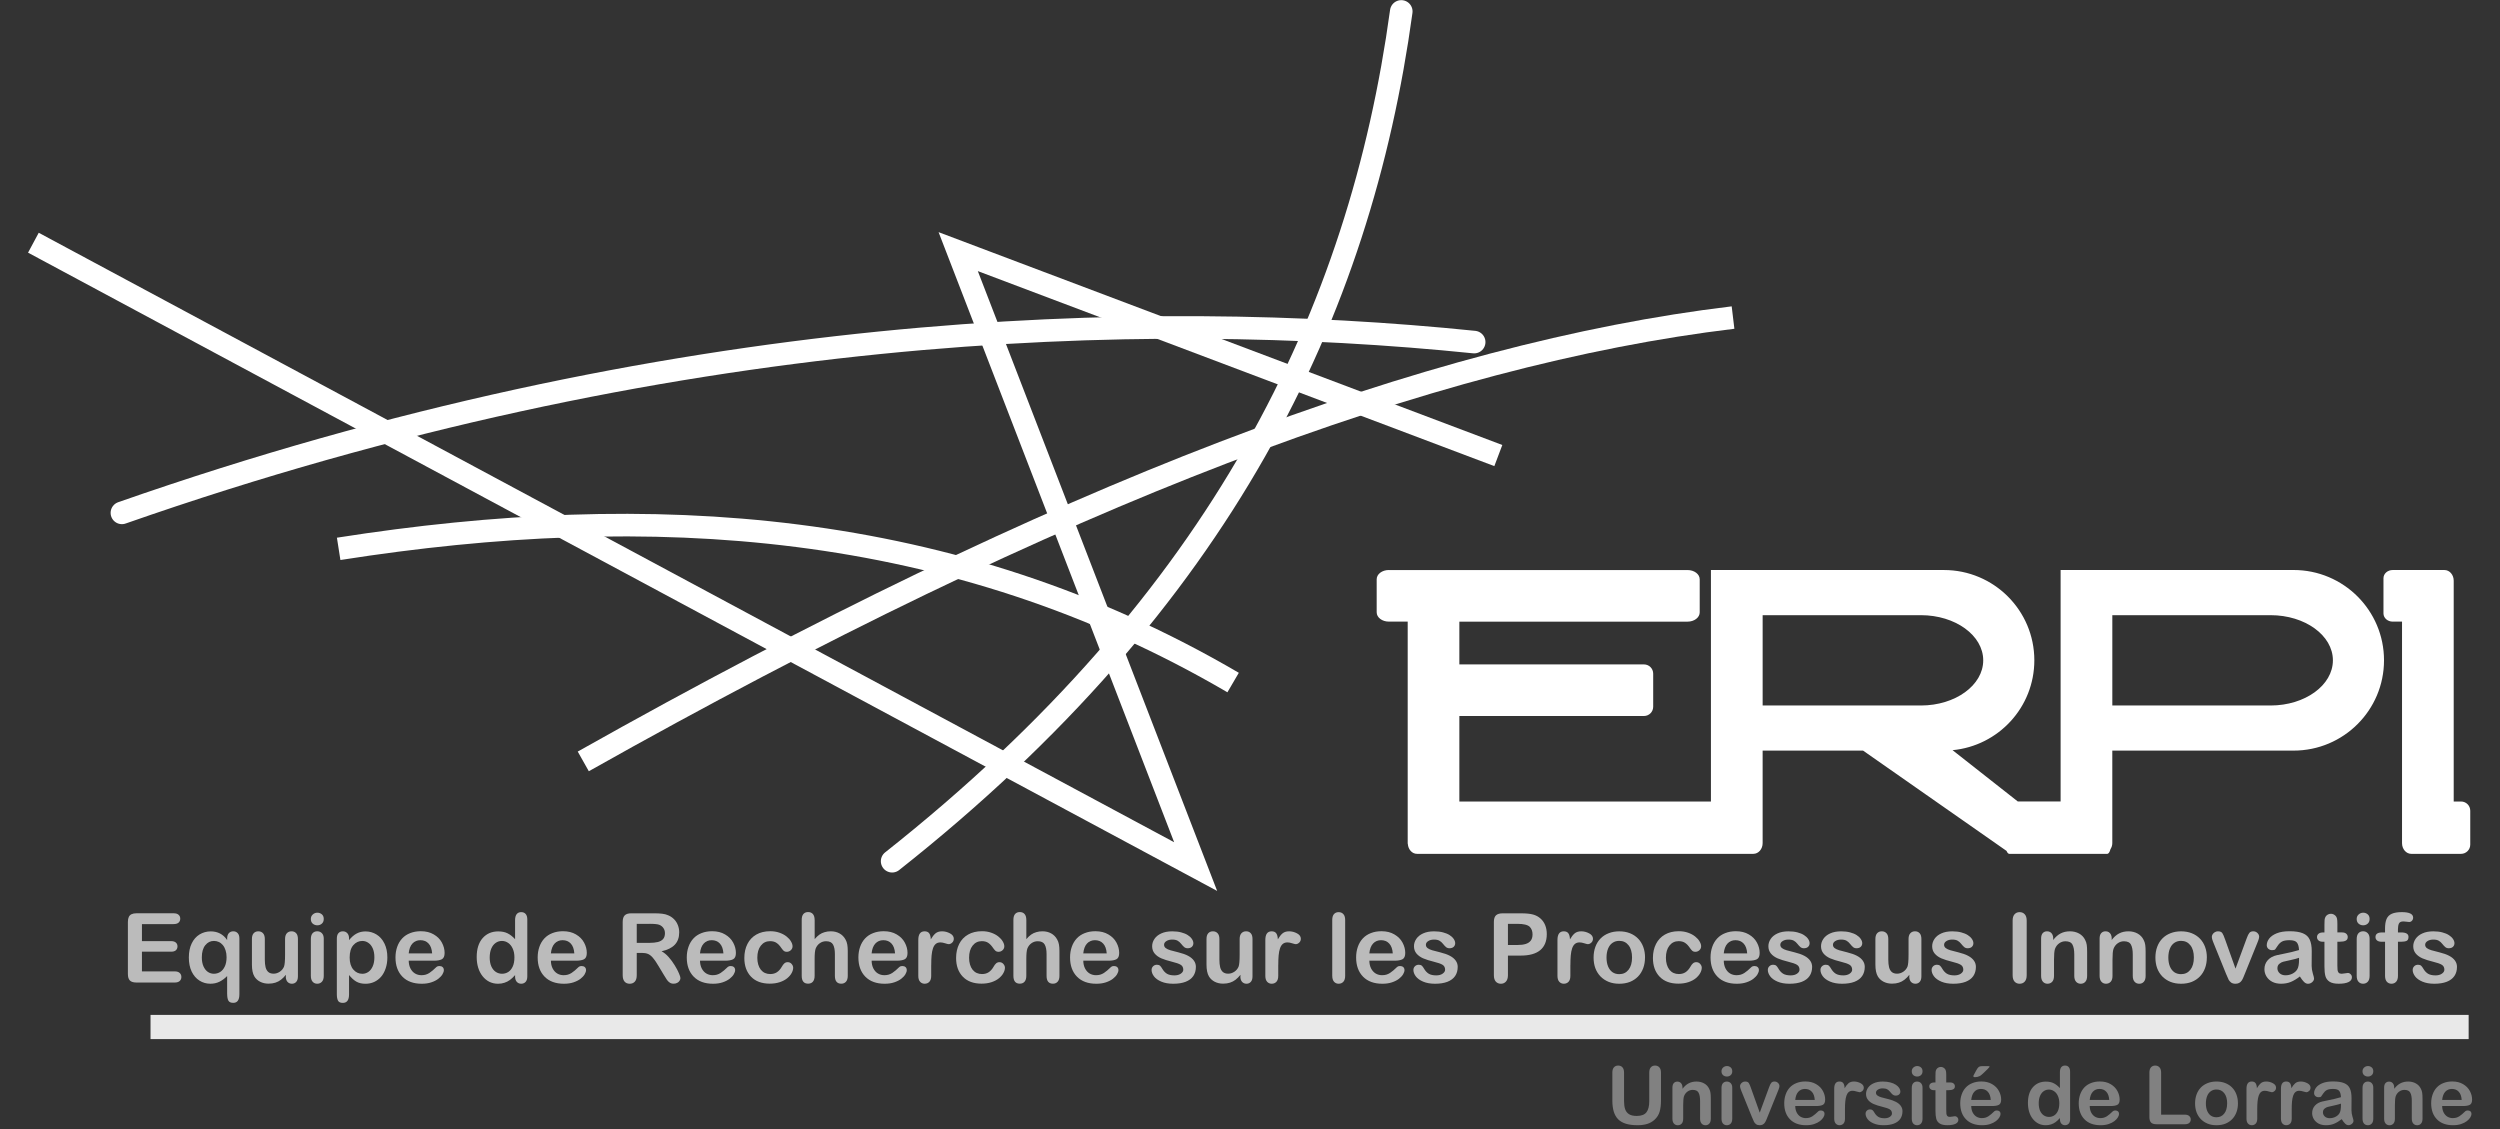 <?xml version="1.0" encoding="UTF-8" standalone="no"?>
<!-- Created with Inkscape (http://www.inkscape.org/) -->

<svg
   xmlns:dc="http://purl.org/dc/elements/1.1/"
   xmlns:cc="http://creativecommons.org/ns#"
   xmlns:rdf="http://www.w3.org/1999/02/22-rdf-syntax-ns#"
   xmlns:svg="http://www.w3.org/2000/svg"
   xmlns="http://www.w3.org/2000/svg"
   xmlns:sodipodi="http://sodipodi.sourceforge.net/DTD/sodipodi-0.dtd"
   xmlns:inkscape="http://www.inkscape.org/namespaces/inkscape"
   width="155"
   height="70"
   viewBox="0 0 155 70"
   id="svg4935"
   version="1.1"
   inkscape:version="0.91 r13725"
   sodipodi:docname="logo-ERPI.svg">
  <rect x="0" y="0" width="155" height="70" fill="#333333" stroke="none"/>
  <defs
     id="defs4937" />
  <sodipodi:namedview
     id="base"
     pagecolor="#ffffff"
     bordercolor="#666666"
     borderopacity="1.0"
     inkscape:pageopacity="0.0"
     inkscape:pageshadow="2"
     inkscape:zoom="3.959798"
     inkscape:cx="76.686109"
     inkscape:cy="31.486828"
     inkscape:document-units="px"
     inkscape:current-layer="layer1"
     showgrid="false"
     fit-margin-top="0"
     fit-margin-left="0"
     fit-margin-right="0"
     fit-margin-bottom="0"
     inkscape:window-width="1436"
     inkscape:window-height="855"
     inkscape:window-x="1280"
     inkscape:window-y="125"
     inkscape:window-maximized="1"
     units="px" />
  <g
     inkscape:label="Capa 1"
     inkscape:groupmode="layer"
     id="layer1"
     transform="translate(104.629,-1091.445)">
    <path
       style="fill:none;fill-rule:evenodd;stroke:#ffffff;stroke-width:1.4;stroke-linecap:round;stroke-linejoin:miter;stroke-miterlimit:4;stroke-dasharray:none;stroke-opacity:1"
       d="m -97.071,1123.243 c 33.99,-11.9 63.288,-12.69 83.84,-10.589"
       id="path5638"
       inkscape:connector-curvature="0"
       sodipodi:nodetypes="cc" />
    <path
       style="fill:none;fill-rule:evenodd;stroke:#ffffff;stroke-width:1.4;stroke-linecap:butt;stroke-linejoin:miter;stroke-miterlimit:4;stroke-dasharray:none;stroke-opacity:1"
       d="m -11.733,1119.69 -33.488,-12.644 14.722,38.127 -72.06,-38.68"
       id="path5640"
       inkscape:connector-curvature="0"
       sodipodi:nodetypes="cccc" />
    <path
       sodipodi:nodetypes="cc"
       inkscape:connector-curvature="0"
       id="path5642"
       d="m -83.632,1125.474 c 19.313,-3.031 38.055,-1.892 55.456,8.289"
       style="fill:none;fill-rule:evenodd;stroke:#ffffff;stroke-width:1.4;stroke-linecap:butt;stroke-linejoin:miter;stroke-miterlimit:4;stroke-dasharray:none;stroke-opacity:1" />
    <path
       style="fill:none;fill-rule:evenodd;stroke:#ffffff;stroke-width:1.4;stroke-linecap:round;stroke-linejoin:miter;stroke-miterlimit:4;stroke-dasharray:none;stroke-opacity:1"
       d="m -17.751,1092.154 c -2.555,18.672 -11.106,36.509 -31.566,52.687"
       id="path5644"
       inkscape:connector-curvature="0"
       sodipodi:nodetypes="cc" />
    <path
       style="fill:none;fill-rule:evenodd;stroke:#ffffff;stroke-width:1.4;stroke-linecap:butt;stroke-linejoin:miter;stroke-miterlimit:4;stroke-dasharray:none;stroke-opacity:1"
       d="m -68.466,1138.652 c 29.514,-16.619 52.574,-25.274 71.285,-27.518"
       id="path5646"
       inkscape:connector-curvature="0"
       sodipodi:nodetypes="cc" />
    <g
       transform="scale(1.001,0.999)"
       style="font-style:normal;font-variant:normal;font-weight:normal;font-stretch:normal;font-size:15.01px;line-height:117%;font-family:Georgia;-inkscape-font-specification:'Georgia, Normal';text-align:start;letter-spacing:0px;word-spacing:0px;writing-mode:lr-tb;text-anchor:start;fill:#ffffff;fill-opacity:0.667;stroke:none;stroke-width:1px;stroke-linecap:butt;stroke-linejoin:miter;stroke-opacity:1"
       id="text5652">
      <path
         inkscape:connector-curvature="0"
         d="m -93.772,1149.891 -1.961,0 0,1.055 1.806,0 q 0.199,0 0.296,0.091 0.1,0.088 0.1,0.234 0,0.147 -0.097,0.24 -0.097,0.091 -0.299,0.091 l -1.806,0 0,1.222 2.029,0 q 0.205,0 0.308,0.097 0.106,0.094 0.106,0.252 0,0.152 -0.106,0.249 -0.103,0.094 -0.308,0.094 l -2.366,0 q -0.284,0 -0.41,-0.126 -0.123,-0.126 -0.123,-0.407 l 0,-3.231 q 0,-0.188 0.056,-0.305 0.056,-0.12 0.173,-0.173 0.12,-0.056 0.305,-0.056 l 2.298,0 q 0.208,0 0.308,0.094 0.103,0.091 0.103,0.24 0,0.152 -0.103,0.246 -0.1,0.091 -0.308,0.091 z"
         style="font-style:normal;font-variant:normal;font-weight:normal;font-stretch:normal;font-size:6.004px;font-family:'Arial Rounded MT Bold';-inkscape-font-specification:'Arial Rounded MT Bold, ';fill:#ffffff;fill-opacity:0.667;stroke:none"
         id="path5013" />
      <path
         inkscape:connector-curvature="0"
         d="m -90.456,1154.244 0,-1.129 q -0.232,0.232 -0.484,0.355 -0.249,0.12 -0.554,0.12 -0.372,0 -0.68,-0.196 -0.305,-0.196 -0.481,-0.563 -0.173,-0.369 -0.173,-0.868 0,-0.51 0.176,-0.874 0.176,-0.366 0.487,-0.557 0.314,-0.191 0.695,-0.191 0.322,0 0.578,0.135 0.255,0.132 0.437,0.405 l 0,-0.097 q 0,-0.22 0.106,-0.334 0.106,-0.114 0.273,-0.114 0.167,0 0.273,0.114 0.106,0.111 0.106,0.334 l 0,3.459 q 0,0.533 -0.378,0.533 -0.235,0 -0.308,-0.144 -0.07,-0.144 -0.07,-0.39 z m -1.568,-2.287 q 0,0.323 0.103,0.557 0.106,0.232 0.276,0.346 0.17,0.111 0.366,0.111 0.214,0 0.393,-0.111 0.179,-0.114 0.287,-0.346 0.108,-0.232 0.108,-0.572 0,-0.24 -0.065,-0.434 -0.062,-0.194 -0.17,-0.32 -0.108,-0.129 -0.249,-0.191 -0.141,-0.064 -0.299,-0.064 -0.322,0 -0.536,0.267 -0.214,0.267 -0.214,0.756 z"
         style="font-style:normal;font-variant:normal;font-weight:normal;font-stretch:normal;font-size:6.004px;font-family:'Arial Rounded MT Bold';-inkscape-font-specification:'Arial Rounded MT Bold, ';fill:#ffffff;fill-opacity:0.667;stroke:none"
         id="path5015" />
      <path
         inkscape:connector-curvature="0"
         d="m -86.818,1153.139 0,-0.103 q -0.144,0.182 -0.302,0.305 -0.158,0.123 -0.346,0.182 -0.188,0.062 -0.428,0.062 -0.29,0 -0.522,-0.12 -0.229,-0.12 -0.355,-0.331 -0.15,-0.255 -0.15,-0.733 l 0,-1.586 q 0,-0.24 0.108,-0.358 0.108,-0.12 0.287,-0.12 0.182,0 0.293,0.12 0.111,0.12 0.111,0.358 l 0,1.281 q 0,0.279 0.047,0.469 0.047,0.188 0.167,0.296 0.123,0.105 0.331,0.105 0.202,0 0.381,-0.12 0.179,-0.12 0.261,-0.314 0.067,-0.17 0.067,-0.745 l 0,-0.973 q 0,-0.237 0.111,-0.358 0.111,-0.12 0.29,-0.12 0.179,0 0.287,0.12 0.108,0.117 0.108,0.358 l 0,2.319 q 0,0.229 -0.106,0.343 -0.103,0.114 -0.267,0.114 -0.164,0 -0.273,-0.117 -0.106,-0.12 -0.106,-0.334 z"
         style="font-style:normal;font-variant:normal;font-weight:normal;font-stretch:normal;font-size:6.004px;font-family:'Arial Rounded MT Bold';-inkscape-font-specification:'Arial Rounded MT Bold, ';fill:#ffffff;fill-opacity:0.667;stroke:none"
         id="path5017" />
      <path
         inkscape:connector-curvature="0"
         d="m -84.472,1150.791 0,2.313 q 0,0.24 -0.114,0.363 -0.114,0.123 -0.29,0.123 -0.176,0 -0.287,-0.126 -0.108,-0.126 -0.108,-0.361 l 0,-2.29 q 0,-0.237 0.108,-0.358 0.111,-0.12 0.287,-0.12 0.176,0 0.29,0.12 0.114,0.12 0.114,0.334 z m -0.396,-0.827 q -0.167,0 -0.287,-0.103 -0.117,-0.103 -0.117,-0.29 0,-0.17 0.12,-0.279 0.123,-0.111 0.284,-0.111 0.155,0 0.276,0.1 0.12,0.1 0.12,0.29 0,0.185 -0.117,0.29 -0.117,0.103 -0.279,0.103 z"
         style="font-style:normal;font-variant:normal;font-weight:normal;font-stretch:normal;font-size:6.004px;font-family:'Arial Rounded MT Bold';-inkscape-font-specification:'Arial Rounded MT Bold, ';fill:#ffffff;fill-opacity:0.667;stroke:none"
         id="path5019" />
      <path
         inkscape:connector-curvature="0"
         d="m -82.904,1150.785 0,0.097 q 0.226,-0.279 0.469,-0.407 0.243,-0.132 0.551,-0.132 0.369,0 0.68,0.191 0.311,0.191 0.49,0.557 0.182,0.366 0.182,0.868 0,0.369 -0.106,0.68 -0.103,0.308 -0.284,0.519 -0.182,0.208 -0.431,0.323 -0.246,0.111 -0.531,0.111 -0.343,0 -0.578,-0.138 -0.232,-0.138 -0.443,-0.405 l 0,1.202 q 0,0.528 -0.384,0.528 -0.226,0 -0.299,-0.138 -0.073,-0.135 -0.073,-0.396 l 0,-3.454 q 0,-0.229 0.1,-0.34 0.1,-0.114 0.273,-0.114 0.17,0 0.276,0.117 0.108,0.114 0.108,0.331 z m 1.568,1.164 q 0,-0.317 -0.097,-0.542 -0.097,-0.229 -0.27,-0.349 -0.17,-0.123 -0.378,-0.123 -0.331,0 -0.56,0.261 -0.226,0.261 -0.226,0.768 0,0.478 0.226,0.745 0.226,0.264 0.56,0.264 0.199,0 0.369,-0.114 0.17,-0.117 0.273,-0.349 0.103,-0.232 0.103,-0.56 z"
         style="font-style:normal;font-variant:normal;font-weight:normal;font-stretch:normal;font-size:6.004px;font-family:'Arial Rounded MT Bold';-inkscape-font-specification:'Arial Rounded MT Bold, ';fill:#ffffff;fill-opacity:0.667;stroke:none"
         id="path5021" />
      <path
         inkscape:connector-curvature="0"
         d="m -77.645,1152.16 -1.565,0 q 0.003,0.273 0.108,0.481 0.108,0.208 0.284,0.314 0.179,0.105 0.393,0.105 0.144,0 0.261,-0.032 0.12,-0.035 0.232,-0.106 0.111,-0.073 0.205,-0.155 0.094,-0.082 0.243,-0.223 0.062,-0.053 0.176,-0.053 0.123,0 0.199,0.067 0.076,0.067 0.076,0.191 0,0.108 -0.085,0.255 -0.085,0.144 -0.258,0.279 -0.17,0.132 -0.431,0.22 -0.258,0.088 -0.595,0.088 -0.771,0 -1.199,-0.44 -0.428,-0.44 -0.428,-1.193 0,-0.355 0.106,-0.657 0.106,-0.305 0.308,-0.522 0.202,-0.217 0.498,-0.331 0.296,-0.117 0.657,-0.117 0.469,0 0.803,0.199 0.337,0.196 0.504,0.51 0.167,0.314 0.167,0.639 0,0.302 -0.173,0.393 -0.173,0.088 -0.487,0.088 z m -1.565,-0.454 1.451,0 q -0.029,-0.41 -0.223,-0.613 -0.191,-0.205 -0.504,-0.205 -0.299,0 -0.493,0.208 -0.191,0.205 -0.232,0.61 z"
         style="font-style:normal;font-variant:normal;font-weight:normal;font-stretch:normal;font-size:6.004px;font-family:'Arial Rounded MT Bold';-inkscape-font-specification:'Arial Rounded MT Bold, ';fill:#ffffff;fill-opacity:0.667;stroke:none"
         id="path5023" />
      <path
         inkscape:connector-curvature="0"
         d="m -72.62,1153.133 0,-0.079 q -0.161,0.185 -0.32,0.302 -0.155,0.114 -0.34,0.173 -0.182,0.062 -0.399,0.062 -0.287,0 -0.534,-0.12 -0.243,-0.123 -0.422,-0.349 -0.179,-0.226 -0.273,-0.531 -0.091,-0.305 -0.091,-0.66 0,-0.75 0.366,-1.17 0.366,-0.419 0.965,-0.419 0.346,0 0.583,0.12 0.237,0.117 0.463,0.363 l 0,-1.181 q 0,-0.246 0.097,-0.372 0.1,-0.126 0.281,-0.126 0.182,0 0.279,0.117 0.1,0.114 0.1,0.34 l 0,3.53 q 0,0.229 -0.106,0.343 -0.106,0.114 -0.273,0.114 -0.164,0 -0.273,-0.117 -0.106,-0.12 -0.106,-0.34 z m -1.574,-1.176 q 0,0.325 0.1,0.554 0.103,0.229 0.279,0.346 0.176,0.114 0.384,0.114 0.211,0 0.384,-0.108 0.176,-0.111 0.279,-0.337 0.106,-0.229 0.106,-0.569 0,-0.32 -0.106,-0.548 -0.103,-0.232 -0.281,-0.352 -0.176,-0.123 -0.387,-0.123 -0.22,0 -0.393,0.126 -0.173,0.123 -0.27,0.358 -0.094,0.232 -0.094,0.539 z"
         style="font-style:normal;font-variant:normal;font-weight:normal;font-stretch:normal;font-size:6.004px;font-family:'Arial Rounded MT Bold';-inkscape-font-specification:'Arial Rounded MT Bold, ';fill:#ffffff;fill-opacity:0.667;stroke:none"
         id="path5025" />
      <path
         inkscape:connector-curvature="0"
         d="m -68.838,1152.16 -1.565,0 q 0.003,0.273 0.108,0.481 0.108,0.208 0.284,0.314 0.179,0.105 0.393,0.105 0.144,0 0.261,-0.032 0.12,-0.035 0.232,-0.106 0.111,-0.073 0.205,-0.155 0.094,-0.082 0.243,-0.223 0.062,-0.053 0.176,-0.053 0.123,0 0.199,0.067 0.076,0.067 0.076,0.191 0,0.108 -0.085,0.255 -0.085,0.144 -0.258,0.279 -0.17,0.132 -0.431,0.22 -0.258,0.088 -0.595,0.088 -0.771,0 -1.199,-0.44 -0.428,-0.44 -0.428,-1.193 0,-0.355 0.106,-0.657 0.106,-0.305 0.308,-0.522 0.202,-0.217 0.498,-0.331 0.296,-0.117 0.657,-0.117 0.469,0 0.803,0.199 0.337,0.196 0.504,0.51 0.167,0.314 0.167,0.639 0,0.302 -0.173,0.393 -0.173,0.088 -0.487,0.088 z m -1.565,-0.454 1.451,0 q -0.029,-0.41 -0.223,-0.613 -0.191,-0.205 -0.504,-0.205 -0.299,0 -0.493,0.208 -0.191,0.205 -0.232,0.61 z"
         style="font-style:normal;font-variant:normal;font-weight:normal;font-stretch:normal;font-size:6.004px;font-family:'Arial Rounded MT Bold';-inkscape-font-specification:'Arial Rounded MT Bold, ';fill:#ffffff;fill-opacity:0.667;stroke:none"
         id="path5027" />
      <path
         inkscape:connector-curvature="0"
         d="m -64.781,1151.679 -0.305,0 0,1.381 q 0,0.273 -0.12,0.402 -0.12,0.129 -0.314,0.129 -0.208,0 -0.322,-0.135 -0.114,-0.135 -0.114,-0.396 l 0,-3.307 q 0,-0.281 0.126,-0.407 0.126,-0.126 0.407,-0.126 l 1.416,0 q 0.293,0 0.501,0.026 0.208,0.023 0.375,0.1 0.202,0.085 0.358,0.243 0.155,0.158 0.235,0.369 0.082,0.208 0.082,0.443 0,0.481 -0.273,0.768 -0.27,0.287 -0.821,0.407 0.232,0.123 0.443,0.363 0.211,0.24 0.375,0.513 0.167,0.27 0.258,0.489 0.094,0.217 0.094,0.299 0,0.085 -0.056,0.17 -0.053,0.082 -0.147,0.129 -0.094,0.05 -0.217,0.05 -0.147,0 -0.246,-0.07 -0.1,-0.067 -0.173,-0.173 -0.07,-0.105 -0.193,-0.311 l -0.349,-0.58 q -0.188,-0.32 -0.337,-0.487 -0.147,-0.167 -0.299,-0.229 -0.152,-0.062 -0.384,-0.062 z m 0.498,-1.806 -0.803,0 0,1.181 0.78,0 q 0.314,0 0.528,-0.053 0.214,-0.056 0.325,-0.185 0.114,-0.132 0.114,-0.361 0,-0.179 -0.091,-0.314 -0.091,-0.138 -0.252,-0.205 -0.152,-0.064 -0.601,-0.064 z"
         style="font-style:normal;font-variant:normal;font-weight:normal;font-stretch:normal;font-size:6.004px;font-family:'Arial Rounded MT Bold';-inkscape-font-specification:'Arial Rounded MT Bold, ';fill:#ffffff;fill-opacity:0.667;stroke:none"
         id="path5029" />
      <path
         inkscape:connector-curvature="0"
         d="m -59.603,1152.16 -1.565,0 q 0.003,0.273 0.108,0.481 0.108,0.208 0.284,0.314 0.179,0.105 0.393,0.105 0.144,0 0.261,-0.032 0.12,-0.035 0.232,-0.106 0.111,-0.073 0.205,-0.155 0.094,-0.082 0.243,-0.223 0.062,-0.053 0.176,-0.053 0.123,0 0.199,0.067 0.076,0.067 0.076,0.191 0,0.108 -0.085,0.255 -0.085,0.144 -0.258,0.279 -0.17,0.132 -0.431,0.22 -0.258,0.088 -0.595,0.088 -0.771,0 -1.199,-0.44 -0.428,-0.44 -0.428,-1.193 0,-0.355 0.106,-0.657 0.106,-0.305 0.308,-0.522 0.202,-0.217 0.498,-0.331 0.296,-0.117 0.657,-0.117 0.469,0 0.803,0.199 0.337,0.196 0.504,0.51 0.167,0.314 0.167,0.639 0,0.302 -0.173,0.393 -0.173,0.088 -0.487,0.088 z m -1.565,-0.454 1.451,0 q -0.029,-0.41 -0.223,-0.613 -0.191,-0.205 -0.504,-0.205 -0.299,0 -0.493,0.208 -0.191,0.205 -0.232,0.61 z"
         style="font-style:normal;font-variant:normal;font-weight:normal;font-stretch:normal;font-size:6.004px;font-family:'Arial Rounded MT Bold';-inkscape-font-specification:'Arial Rounded MT Bold, ';fill:#ffffff;fill-opacity:0.667;stroke:none"
         id="path5031" />
      <path
         inkscape:connector-curvature="0"
         d="m -55.397,1152.6 q 0,0.149 -0.091,0.32 -0.088,0.17 -0.273,0.325 -0.182,0.152 -0.46,0.246 -0.279,0.094 -0.627,0.094 -0.742,0 -1.158,-0.431 -0.416,-0.434 -0.416,-1.161 0,-0.492 0.191,-0.871 0.191,-0.378 0.551,-0.583 0.361,-0.208 0.862,-0.208 0.311,0 0.569,0.091 0.261,0.091 0.44,0.235 0.182,0.144 0.276,0.308 0.097,0.161 0.097,0.302 0,0.144 -0.108,0.243 -0.106,0.1 -0.258,0.1 -0.1,0 -0.167,-0.05 -0.065,-0.053 -0.147,-0.167 -0.147,-0.223 -0.308,-0.334 -0.158,-0.111 -0.405,-0.111 -0.355,0 -0.572,0.279 -0.217,0.276 -0.217,0.756 0,0.226 0.056,0.416 0.056,0.188 0.161,0.322 0.106,0.132 0.255,0.202 0.15,0.067 0.328,0.067 0.24,0 0.41,-0.111 0.173,-0.111 0.305,-0.34 0.073,-0.135 0.158,-0.211 0.085,-0.076 0.208,-0.076 0.147,0 0.243,0.111 0.097,0.111 0.097,0.237 z"
         style="font-style:normal;font-variant:normal;font-weight:normal;font-stretch:normal;font-size:6.004px;font-family:'Arial Rounded MT Bold';-inkscape-font-specification:'Arial Rounded MT Bold, ';fill:#ffffff;fill-opacity:0.667;stroke:none"
         id="path5033" />
      <path
         inkscape:connector-curvature="0"
         d="m -54.066,1149.633 0,1.187 q 0.152,-0.176 0.296,-0.279 0.147,-0.103 0.322,-0.152 0.176,-0.053 0.378,-0.053 0.305,0 0.539,0.129 0.237,0.129 0.372,0.375 0.085,0.144 0.114,0.322 0.029,0.176 0.029,0.407 l 0,1.533 q 0,0.24 -0.111,0.363 -0.108,0.123 -0.29,0.123 -0.396,0 -0.396,-0.487 l 0,-1.351 q 0,-0.384 -0.114,-0.589 -0.114,-0.208 -0.434,-0.208 -0.214,0 -0.387,0.123 -0.17,0.12 -0.255,0.331 -0.065,0.179 -0.065,0.636 l 0,1.058 q 0,0.237 -0.108,0.363 -0.106,0.123 -0.296,0.123 -0.396,0 -0.396,-0.487 l 0,-3.471 q 0,-0.243 0.103,-0.363 0.106,-0.123 0.293,-0.123 0.191,0 0.296,0.123 0.108,0.123 0.108,0.363 z"
         style="font-style:normal;font-variant:normal;font-weight:normal;font-stretch:normal;font-size:6.004px;font-family:'Arial Rounded MT Bold';-inkscape-font-specification:'Arial Rounded MT Bold, ';fill:#ffffff;fill-opacity:0.667;stroke:none"
         id="path5035" />
      <path
         inkscape:connector-curvature="0"
         d="m -48.973,1152.16 -1.565,0 q 0.003,0.273 0.108,0.481 0.108,0.208 0.284,0.314 0.179,0.105 0.393,0.105 0.144,0 0.261,-0.032 0.12,-0.035 0.232,-0.106 0.111,-0.073 0.205,-0.155 0.094,-0.082 0.243,-0.223 0.062,-0.053 0.176,-0.053 0.123,0 0.199,0.067 0.076,0.067 0.076,0.191 0,0.108 -0.085,0.255 -0.085,0.144 -0.258,0.279 -0.17,0.132 -0.431,0.22 -0.258,0.088 -0.595,0.088 -0.771,0 -1.199,-0.44 -0.428,-0.44 -0.428,-1.193 0,-0.355 0.106,-0.657 0.106,-0.305 0.308,-0.522 0.202,-0.217 0.498,-0.331 0.296,-0.117 0.657,-0.117 0.469,0 0.803,0.199 0.337,0.196 0.504,0.51 0.167,0.314 0.167,0.639 0,0.302 -0.173,0.393 -0.173,0.088 -0.487,0.088 z m -1.565,-0.454 1.451,0 q -0.029,-0.41 -0.223,-0.613 -0.191,-0.205 -0.504,-0.205 -0.299,0 -0.493,0.208 -0.191,0.205 -0.232,0.61 z"
         style="font-style:normal;font-variant:normal;font-weight:normal;font-stretch:normal;font-size:6.004px;font-family:'Arial Rounded MT Bold';-inkscape-font-specification:'Arial Rounded MT Bold, ';fill:#ffffff;fill-opacity:0.667;stroke:none"
         id="path5037" />
      <path
         inkscape:connector-curvature="0"
         d="m -46.848,1152.436 0,0.668 q 0,0.243 -0.114,0.366 -0.114,0.12 -0.29,0.12 -0.173,0 -0.284,-0.123 -0.111,-0.123 -0.111,-0.363 l 0,-2.228 q 0,-0.539 0.39,-0.539 0.199,0 0.287,0.126 0.088,0.126 0.097,0.372 0.144,-0.246 0.293,-0.372 0.152,-0.126 0.405,-0.126 0.252,0 0.49,0.126 0.237,0.126 0.237,0.334 0,0.147 -0.103,0.243 -0.1,0.094 -0.217,0.094 -0.044,0 -0.214,-0.053 -0.167,-0.056 -0.296,-0.056 -0.176,0 -0.287,0.094 -0.111,0.091 -0.173,0.273 -0.062,0.182 -0.085,0.434 -0.023,0.249 -0.023,0.61 z"
         style="font-style:normal;font-variant:normal;font-weight:normal;font-stretch:normal;font-size:6.004px;font-family:'Arial Rounded MT Bold';-inkscape-font-specification:'Arial Rounded MT Bold, ';fill:#ffffff;fill-opacity:0.667;stroke:none"
         id="path5039" />
      <path
         inkscape:connector-curvature="0"
         d="m -42.281,1152.6 q 0,0.149 -0.091,0.32 -0.088,0.17 -0.273,0.325 -0.182,0.152 -0.46,0.246 -0.279,0.094 -0.627,0.094 -0.742,0 -1.158,-0.431 -0.416,-0.434 -0.416,-1.161 0,-0.492 0.191,-0.871 0.191,-0.378 0.551,-0.583 0.361,-0.208 0.862,-0.208 0.311,0 0.569,0.091 0.261,0.091 0.44,0.235 0.182,0.144 0.276,0.308 0.097,0.161 0.097,0.302 0,0.144 -0.108,0.243 -0.106,0.1 -0.258,0.1 -0.1,0 -0.167,-0.05 -0.065,-0.053 -0.147,-0.167 -0.147,-0.223 -0.308,-0.334 -0.158,-0.111 -0.405,-0.111 -0.355,0 -0.572,0.279 -0.217,0.276 -0.217,0.756 0,0.226 0.056,0.416 0.056,0.188 0.161,0.322 0.106,0.132 0.255,0.202 0.15,0.067 0.328,0.067 0.24,0 0.41,-0.111 0.173,-0.111 0.305,-0.34 0.073,-0.135 0.158,-0.211 0.085,-0.076 0.208,-0.076 0.147,0 0.243,0.111 0.097,0.111 0.097,0.237 z"
         style="font-style:normal;font-variant:normal;font-weight:normal;font-stretch:normal;font-size:6.004px;font-family:'Arial Rounded MT Bold';-inkscape-font-specification:'Arial Rounded MT Bold, ';fill:#ffffff;fill-opacity:0.667;stroke:none"
         id="path5041" />
      <path
         inkscape:connector-curvature="0"
         d="m -40.955,1149.633 0,1.187 q 0.152,-0.176 0.296,-0.279 0.147,-0.103 0.322,-0.152 0.176,-0.053 0.378,-0.053 0.305,0 0.539,0.129 0.237,0.129 0.372,0.375 0.085,0.144 0.114,0.322 0.029,0.176 0.029,0.407 l 0,1.533 q 0,0.24 -0.111,0.363 -0.108,0.123 -0.29,0.123 -0.396,0 -0.396,-0.487 l 0,-1.351 q 0,-0.384 -0.114,-0.589 -0.114,-0.208 -0.434,-0.208 -0.214,0 -0.387,0.123 -0.17,0.12 -0.255,0.331 -0.064,0.179 -0.064,0.636 l 0,1.058 q 0,0.237 -0.108,0.363 -0.106,0.123 -0.296,0.123 -0.396,0 -0.396,-0.487 l 0,-3.471 q 0,-0.243 0.103,-0.363 0.106,-0.123 0.293,-0.123 0.191,0 0.296,0.123 0.108,0.123 0.108,0.363 z"
         style="font-style:normal;font-variant:normal;font-weight:normal;font-stretch:normal;font-size:6.004px;font-family:'Arial Rounded MT Bold';-inkscape-font-specification:'Arial Rounded MT Bold, ';fill:#ffffff;fill-opacity:0.667;stroke:none"
         id="path5043" />
      <path
         inkscape:connector-curvature="0"
         d="m -35.863,1152.16 -1.565,0 q 0.003,0.273 0.108,0.481 0.108,0.208 0.284,0.314 0.179,0.105 0.393,0.105 0.144,0 0.261,-0.032 0.12,-0.035 0.232,-0.106 0.111,-0.073 0.205,-0.155 0.094,-0.082 0.243,-0.223 0.062,-0.053 0.176,-0.053 0.123,0 0.199,0.067 0.076,0.067 0.076,0.191 0,0.108 -0.085,0.255 -0.085,0.144 -0.258,0.279 -0.17,0.132 -0.431,0.22 -0.258,0.088 -0.595,0.088 -0.771,0 -1.199,-0.44 -0.428,-0.44 -0.428,-1.193 0,-0.355 0.106,-0.657 0.106,-0.305 0.308,-0.522 0.202,-0.217 0.498,-0.331 0.296,-0.117 0.657,-0.117 0.469,0 0.803,0.199 0.337,0.196 0.504,0.51 0.167,0.314 0.167,0.639 0,0.302 -0.173,0.393 -0.173,0.088 -0.487,0.088 z m -1.565,-0.454 1.451,0 q -0.029,-0.41 -0.223,-0.613 -0.191,-0.205 -0.504,-0.205 -0.299,0 -0.493,0.208 -0.191,0.205 -0.232,0.61 z"
         style="font-style:normal;font-variant:normal;font-weight:normal;font-stretch:normal;font-size:6.004px;font-family:'Arial Rounded MT Bold';-inkscape-font-specification:'Arial Rounded MT Bold, ';fill:#ffffff;fill-opacity:0.667;stroke:none"
         id="path5045" />
      <path
         inkscape:connector-curvature="0"
         d="m -30.454,1152.544 q 0,0.331 -0.161,0.569 -0.161,0.234 -0.478,0.358 -0.314,0.12 -0.765,0.12 -0.431,0 -0.739,-0.132 -0.308,-0.132 -0.454,-0.328 -0.147,-0.199 -0.147,-0.399 0,-0.132 0.094,-0.226 0.094,-0.094 0.237,-0.094 0.126,0 0.193,0.062 0.067,0.062 0.129,0.173 0.123,0.214 0.293,0.32 0.173,0.105 0.469,0.105 0.24,0 0.393,-0.105 0.155,-0.108 0.155,-0.246 0,-0.211 -0.161,-0.308 -0.158,-0.097 -0.525,-0.185 -0.413,-0.103 -0.674,-0.214 -0.258,-0.114 -0.413,-0.299 -0.155,-0.185 -0.155,-0.454 0,-0.24 0.144,-0.454 0.144,-0.214 0.422,-0.34 0.281,-0.129 0.677,-0.129 0.311,0 0.557,0.065 0.249,0.064 0.413,0.173 0.167,0.108 0.252,0.24 0.088,0.132 0.088,0.258 0,0.138 -0.094,0.226 -0.091,0.088 -0.261,0.088 -0.123,0 -0.211,-0.07 -0.085,-0.07 -0.196,-0.211 -0.091,-0.117 -0.214,-0.188 -0.123,-0.07 -0.334,-0.07 -0.217,0 -0.361,0.094 -0.144,0.091 -0.144,0.229 0,0.126 0.106,0.208 0.106,0.079 0.284,0.132 0.179,0.053 0.493,0.129 0.372,0.091 0.607,0.217 0.237,0.126 0.358,0.299 0.123,0.17 0.123,0.39 z"
         style="font-style:normal;font-variant:normal;font-weight:normal;font-stretch:normal;font-size:6.004px;font-family:'Arial Rounded MT Bold';-inkscape-font-specification:'Arial Rounded MT Bold, ';fill:#ffffff;fill-opacity:0.667;stroke:none"
         id="path5047" />
      <path
         inkscape:connector-curvature="0"
         d="m -27.693,1153.139 0,-0.103 q -0.144,0.182 -0.302,0.305 -0.158,0.123 -0.346,0.182 -0.188,0.062 -0.428,0.062 -0.29,0 -0.522,-0.12 -0.229,-0.12 -0.355,-0.331 -0.15,-0.255 -0.15,-0.733 l 0,-1.586 q 0,-0.24 0.108,-0.358 0.108,-0.12 0.287,-0.12 0.182,0 0.293,0.12 0.111,0.12 0.111,0.358 l 0,1.281 q 0,0.279 0.047,0.469 0.047,0.188 0.167,0.296 0.123,0.105 0.331,0.105 0.202,0 0.381,-0.12 0.179,-0.12 0.261,-0.314 0.067,-0.17 0.067,-0.745 l 0,-0.973 q 0,-0.237 0.111,-0.358 0.111,-0.12 0.29,-0.12 0.179,0 0.287,0.12 0.108,0.117 0.108,0.358 l 0,2.319 q 0,0.229 -0.106,0.343 -0.103,0.114 -0.267,0.114 -0.164,0 -0.273,-0.117 -0.106,-0.12 -0.106,-0.334 z"
         style="font-style:normal;font-variant:normal;font-weight:normal;font-stretch:normal;font-size:6.004px;font-family:'Arial Rounded MT Bold';-inkscape-font-specification:'Arial Rounded MT Bold, ';fill:#ffffff;fill-opacity:0.667;stroke:none"
         id="path5049" />
      <path
         inkscape:connector-curvature="0"
         d="m -25.353,1152.436 0,0.668 q 0,0.243 -0.114,0.366 -0.114,0.12 -0.29,0.12 -0.173,0 -0.284,-0.123 -0.111,-0.123 -0.111,-0.363 l 0,-2.228 q 0,-0.539 0.39,-0.539 0.199,0 0.287,0.126 0.088,0.126 0.097,0.372 0.144,-0.246 0.293,-0.372 0.152,-0.126 0.405,-0.126 0.252,0 0.49,0.126 0.237,0.126 0.237,0.334 0,0.147 -0.103,0.243 -0.1,0.094 -0.217,0.094 -0.044,0 -0.214,-0.053 -0.167,-0.056 -0.296,-0.056 -0.176,0 -0.287,0.094 -0.111,0.091 -0.173,0.273 -0.062,0.182 -0.085,0.434 -0.023,0.249 -0.023,0.61 z"
         style="font-style:normal;font-variant:normal;font-weight:normal;font-stretch:normal;font-size:6.004px;font-family:'Arial Rounded MT Bold';-inkscape-font-specification:'Arial Rounded MT Bold, ';fill:#ffffff;fill-opacity:0.667;stroke:none"
         id="path5051" />
      <path
         inkscape:connector-curvature="0"
         d="m -22.008,1153.104 0,-3.471 q 0,-0.24 0.106,-0.363 0.108,-0.123 0.29,-0.123 0.182,0 0.293,0.123 0.111,0.12 0.111,0.363 l 0,3.471 q 0,0.243 -0.114,0.366 -0.111,0.12 -0.29,0.12 -0.176,0 -0.287,-0.126 -0.108,-0.126 -0.108,-0.361 z"
         style="font-style:normal;font-variant:normal;font-weight:normal;font-stretch:normal;font-size:6.004px;font-family:'Arial Rounded MT Bold';-inkscape-font-specification:'Arial Rounded MT Bold, ';fill:#ffffff;fill-opacity:0.667;stroke:none"
         id="path5053" />
      <path
         inkscape:connector-curvature="0"
         d="m -18.145,1152.16 -1.565,0 q 0.003,0.273 0.108,0.481 0.108,0.208 0.284,0.314 0.179,0.105 0.393,0.105 0.144,0 0.261,-0.032 0.12,-0.035 0.232,-0.106 0.111,-0.073 0.205,-0.155 0.094,-0.082 0.243,-0.223 0.062,-0.053 0.176,-0.053 0.123,0 0.199,0.067 0.076,0.067 0.076,0.191 0,0.108 -0.085,0.255 -0.085,0.144 -0.258,0.279 -0.17,0.132 -0.431,0.22 -0.258,0.088 -0.595,0.088 -0.771,0 -1.199,-0.44 -0.428,-0.44 -0.428,-1.193 0,-0.355 0.106,-0.657 0.106,-0.305 0.308,-0.522 0.202,-0.217 0.498,-0.331 0.296,-0.117 0.657,-0.117 0.469,0 0.803,0.199 0.337,0.196 0.504,0.51 0.167,0.314 0.167,0.639 0,0.302 -0.173,0.393 -0.173,0.088 -0.487,0.088 z m -1.565,-0.454 1.451,0 q -0.029,-0.41 -0.223,-0.613 -0.191,-0.205 -0.504,-0.205 -0.299,0 -0.493,0.208 -0.191,0.205 -0.232,0.61 z"
         style="font-style:normal;font-variant:normal;font-weight:normal;font-stretch:normal;font-size:6.004px;font-family:'Arial Rounded MT Bold';-inkscape-font-specification:'Arial Rounded MT Bold, ';fill:#ffffff;fill-opacity:0.667;stroke:none"
         id="path5055" />
      <path
         inkscape:connector-curvature="0"
         d="m -14.237,1152.544 q 0,0.331 -0.161,0.569 -0.161,0.234 -0.478,0.358 -0.314,0.12 -0.765,0.12 -0.431,0 -0.739,-0.132 -0.308,-0.132 -0.454,-0.328 -0.147,-0.199 -0.147,-0.399 0,-0.132 0.094,-0.226 0.094,-0.094 0.237,-0.094 0.126,0 0.193,0.062 0.067,0.062 0.129,0.173 0.123,0.214 0.293,0.32 0.173,0.105 0.469,0.105 0.24,0 0.393,-0.105 0.155,-0.108 0.155,-0.246 0,-0.211 -0.161,-0.308 -0.158,-0.097 -0.525,-0.185 -0.413,-0.103 -0.674,-0.214 -0.258,-0.114 -0.413,-0.299 -0.155,-0.185 -0.155,-0.454 0,-0.24 0.144,-0.454 0.144,-0.214 0.422,-0.34 0.281,-0.129 0.677,-0.129 0.311,0 0.557,0.065 0.249,0.064 0.413,0.173 0.167,0.108 0.252,0.24 0.088,0.132 0.088,0.258 0,0.138 -0.094,0.226 -0.091,0.088 -0.261,0.088 -0.123,0 -0.211,-0.07 -0.085,-0.07 -0.196,-0.211 -0.091,-0.117 -0.214,-0.188 -0.123,-0.07 -0.334,-0.07 -0.217,0 -0.361,0.094 -0.144,0.091 -0.144,0.229 0,0.126 0.106,0.208 0.106,0.079 0.284,0.132 0.179,0.053 0.493,0.129 0.372,0.091 0.607,0.217 0.237,0.126 0.358,0.299 0.123,0.17 0.123,0.39 z"
         style="font-style:normal;font-variant:normal;font-weight:normal;font-stretch:normal;font-size:6.004px;font-family:'Arial Rounded MT Bold';-inkscape-font-specification:'Arial Rounded MT Bold, ';fill:#ffffff;fill-opacity:0.667;stroke:none"
         id="path5057" />
      <path
         inkscape:connector-curvature="0"
         d="m -10.329,1151.843 -0.797,0 0,1.217 q 0,0.261 -0.123,0.396 -0.123,0.135 -0.311,0.135 -0.196,0 -0.317,-0.132 -0.12,-0.135 -0.12,-0.393 l 0,-3.313 q 0,-0.287 0.132,-0.41 0.132,-0.123 0.419,-0.123 l 1.117,0 q 0.495,0 0.762,0.076 0.264,0.073 0.454,0.243 0.193,0.17 0.293,0.416 0.1,0.246 0.1,0.554 0,0.657 -0.405,0.997 -0.405,0.337 -1.205,0.337 z m -0.211,-1.97 -0.586,0 0,1.313 0.586,0 q 0.308,0 0.513,-0.064 0.208,-0.064 0.317,-0.211 0.108,-0.147 0.108,-0.384 0,-0.284 -0.167,-0.463 -0.188,-0.191 -0.771,-0.191 z"
         style="font-style:normal;font-variant:normal;font-weight:normal;font-stretch:normal;font-size:6.004px;font-family:'Arial Rounded MT Bold';-inkscape-font-specification:'Arial Rounded MT Bold, ';fill:#ffffff;fill-opacity:0.667;stroke:none"
         id="path5059" />
      <path
         inkscape:connector-curvature="0"
         d="m -7.259,1152.436 0,0.668 q 0,0.243 -0.114,0.366 -0.114,0.12 -0.29,0.12 -0.173,0 -0.284,-0.123 -0.111,-0.123 -0.111,-0.363 l 0,-2.228 q 0,-0.539 0.39,-0.539 0.199,0 0.287,0.126 0.088,0.126 0.097,0.372 0.144,-0.246 0.293,-0.372 0.152,-0.126 0.405,-0.126 0.252,0 0.49,0.126 0.237,0.126 0.237,0.334 0,0.147 -0.103,0.243 -0.1,0.094 -0.217,0.094 -0.044,0 -0.214,-0.053 -0.167,-0.056 -0.296,-0.056 -0.176,0 -0.287,0.094 -0.111,0.091 -0.173,0.273 -0.062,0.182 -0.085,0.434 -0.023,0.249 -0.023,0.61 z"
         style="font-style:normal;font-variant:normal;font-weight:normal;font-stretch:normal;font-size:6.004px;font-family:'Arial Rounded MT Bold';-inkscape-font-specification:'Arial Rounded MT Bold, ';fill:#ffffff;fill-opacity:0.667;stroke:none"
         id="path5061" />
      <path
         inkscape:connector-curvature="0"
         d="m -2.636,1151.964 q 0,0.358 -0.111,0.66 -0.111,0.302 -0.322,0.519 -0.211,0.217 -0.504,0.334 -0.293,0.114 -0.66,0.114 -0.364,0 -0.654,-0.117 -0.29,-0.117 -0.504,-0.334 -0.211,-0.22 -0.322,-0.516 -0.108,-0.299 -0.108,-0.66 0,-0.363 0.111,-0.665 0.111,-0.302 0.32,-0.516 0.208,-0.214 0.504,-0.328 0.296,-0.117 0.654,-0.117 0.364,0 0.66,0.117 0.296,0.117 0.507,0.334 0.211,0.217 0.32,0.516 0.111,0.299 0.111,0.66 z m -0.803,0 q 0,-0.49 -0.217,-0.762 -0.214,-0.273 -0.578,-0.273 -0.235,0 -0.413,0.123 -0.179,0.12 -0.276,0.358 -0.097,0.237 -0.097,0.554 0,0.314 0.094,0.548 0.097,0.234 0.273,0.361 0.179,0.123 0.419,0.123 0.364,0 0.578,-0.273 0.217,-0.276 0.217,-0.759 z"
         style="font-style:normal;font-variant:normal;font-weight:normal;font-stretch:normal;font-size:6.004px;font-family:'Arial Rounded MT Bold';-inkscape-font-specification:'Arial Rounded MT Bold, ';fill:#ffffff;fill-opacity:0.667;stroke:none"
         id="path5063" />
      <path
         inkscape:connector-curvature="0"
         d="m 0.879,1152.6 q 0,0.149 -0.091,0.32 -0.088,0.17 -0.273,0.325 -0.182,0.152 -0.46,0.246 -0.279,0.094 -0.627,0.094 -0.742,0 -1.158,-0.431 -0.416,-0.434 -0.416,-1.161 0,-0.492 0.191,-0.871 0.191,-0.378 0.551,-0.583 0.361,-0.208 0.862,-0.208 0.311,0 0.569,0.091 0.261,0.091 0.44,0.235 0.182,0.144 0.276,0.308 0.097,0.161 0.097,0.302 0,0.144 -0.108,0.243 -0.106,0.1 -0.258,0.1 -0.1,0 -0.167,-0.05 -0.064,-0.053 -0.147,-0.167 -0.147,-0.223 -0.308,-0.334 -0.158,-0.111 -0.405,-0.111 -0.355,0 -0.572,0.279 -0.217,0.276 -0.217,0.756 0,0.226 0.056,0.416 0.056,0.188 0.161,0.322 0.106,0.132 0.255,0.202 0.15,0.067 0.328,0.067 0.24,0 0.41,-0.111 0.173,-0.111 0.305,-0.34 0.073,-0.135 0.158,-0.211 0.085,-0.076 0.208,-0.076 0.147,0 0.243,0.111 0.097,0.111 0.097,0.237 z"
         style="font-style:normal;font-variant:normal;font-weight:normal;font-stretch:normal;font-size:6.004px;font-family:'Arial Rounded MT Bold';-inkscape-font-specification:'Arial Rounded MT Bold, ';fill:#ffffff;fill-opacity:0.667;stroke:none"
         id="path5065" />
      <path
         inkscape:connector-curvature="0"
         d="m 3.807,1152.16 -1.565,0 q 0.003,0.273 0.108,0.481 0.108,0.208 0.284,0.314 0.179,0.105 0.393,0.105 0.144,0 0.261,-0.032 0.12,-0.035 0.232,-0.106 0.111,-0.073 0.205,-0.155 0.094,-0.082 0.243,-0.223 0.062,-0.053 0.176,-0.053 0.123,0 0.199,0.067 0.076,0.067 0.076,0.191 0,0.108 -0.085,0.255 -0.085,0.144 -0.258,0.279 -0.17,0.132 -0.431,0.22 -0.258,0.088 -0.595,0.088 -0.771,0 -1.199,-0.44 -0.428,-0.44 -0.428,-1.193 0,-0.355 0.106,-0.657 0.106,-0.305 0.308,-0.522 0.202,-0.217 0.498,-0.331 0.296,-0.117 0.657,-0.117 0.469,0 0.803,0.199 0.337,0.196 0.504,0.51 0.167,0.314 0.167,0.639 0,0.302 -0.173,0.393 -0.173,0.088 -0.487,0.088 z m -1.565,-0.454 1.451,0 q -0.029,-0.41 -0.223,-0.613 -0.191,-0.205 -0.504,-0.205 -0.299,0 -0.493,0.208 -0.191,0.205 -0.232,0.61 z"
         style="font-style:normal;font-variant:normal;font-weight:normal;font-stretch:normal;font-size:6.004px;font-family:'Arial Rounded MT Bold';-inkscape-font-specification:'Arial Rounded MT Bold, ';fill:#ffffff;fill-opacity:0.667;stroke:none"
         id="path5067" />
      <path
         inkscape:connector-curvature="0"
         d="m 7.715,1152.544 q 0,0.331 -0.161,0.569 -0.161,0.234 -0.478,0.358 -0.314,0.12 -0.765,0.12 -0.431,0 -0.739,-0.132 -0.308,-0.132 -0.454,-0.328 -0.147,-0.199 -0.147,-0.399 0,-0.132 0.094,-0.226 0.094,-0.094 0.237,-0.094 0.126,0 0.193,0.062 0.067,0.062 0.129,0.173 0.123,0.214 0.293,0.32 0.173,0.105 0.469,0.105 0.24,0 0.393,-0.105 0.155,-0.108 0.155,-0.246 0,-0.211 -0.161,-0.308 -0.158,-0.097 -0.525,-0.185 -0.413,-0.103 -0.674,-0.214 -0.258,-0.114 -0.413,-0.299 -0.155,-0.185 -0.155,-0.454 0,-0.24 0.144,-0.454 0.144,-0.214 0.422,-0.34 0.281,-0.129 0.677,-0.129 0.311,0 0.557,0.065 0.249,0.064 0.413,0.173 0.167,0.108 0.252,0.24 0.088,0.132 0.088,0.258 0,0.138 -0.094,0.226 -0.091,0.088 -0.261,0.088 -0.123,0 -0.211,-0.07 -0.085,-0.07 -0.196,-0.211 -0.091,-0.117 -0.214,-0.188 -0.123,-0.07 -0.334,-0.07 -0.217,0 -0.361,0.094 -0.144,0.091 -0.144,0.229 0,0.126 0.106,0.208 0.106,0.079 0.284,0.132 0.179,0.053 0.493,0.129 0.372,0.091 0.607,0.217 0.237,0.126 0.358,0.299 0.123,0.17 0.123,0.39 z"
         style="font-style:normal;font-variant:normal;font-weight:normal;font-stretch:normal;font-size:6.004px;font-family:'Arial Rounded MT Bold';-inkscape-font-specification:'Arial Rounded MT Bold, ';fill:#ffffff;fill-opacity:0.667;stroke:none"
         id="path5069" />
      <path
         inkscape:connector-curvature="0"
         d="m 10.975,1152.544 q 0,0.331 -0.161,0.569 -0.161,0.234 -0.478,0.358 -0.314,0.12 -0.765,0.12 -0.431,0 -0.739,-0.132 -0.308,-0.132 -0.454,-0.328 -0.147,-0.199 -0.147,-0.399 0,-0.132 0.094,-0.226 0.094,-0.094 0.237,-0.094 0.126,0 0.193,0.062 0.067,0.062 0.129,0.173 0.123,0.214 0.293,0.32 0.173,0.105 0.469,0.105 0.24,0 0.393,-0.105 0.155,-0.108 0.155,-0.246 0,-0.211 -0.161,-0.308 -0.158,-0.097 -0.525,-0.185 -0.413,-0.103 -0.674,-0.214 -0.258,-0.114 -0.413,-0.299 -0.155,-0.185 -0.155,-0.454 0,-0.24 0.144,-0.454 0.144,-0.214 0.422,-0.34 0.281,-0.129 0.677,-0.129 0.311,0 0.557,0.065 0.249,0.064 0.413,0.173 0.167,0.108 0.252,0.24 0.088,0.132 0.088,0.258 0,0.138 -0.094,0.226 -0.091,0.088 -0.261,0.088 -0.123,0 -0.211,-0.07 -0.085,-0.07 -0.196,-0.211 -0.091,-0.117 -0.214,-0.188 -0.123,-0.07 -0.334,-0.07 -0.217,0 -0.361,0.094 -0.144,0.091 -0.144,0.229 0,0.126 0.106,0.208 0.106,0.079 0.284,0.132 0.179,0.053 0.493,0.129 0.372,0.091 0.607,0.217 0.237,0.126 0.358,0.299 0.123,0.17 0.123,0.39 z"
         style="font-style:normal;font-variant:normal;font-weight:normal;font-stretch:normal;font-size:6.004px;font-family:'Arial Rounded MT Bold';-inkscape-font-specification:'Arial Rounded MT Bold, ';fill:#ffffff;fill-opacity:0.667;stroke:none"
         id="path5071" />
      <path
         inkscape:connector-curvature="0"
         d="m 13.737,1153.139 0,-0.103 q -0.144,0.182 -0.302,0.305 -0.158,0.123 -0.346,0.182 -0.188,0.062 -0.428,0.062 -0.29,0 -0.522,-0.12 -0.229,-0.12 -0.355,-0.331 -0.15,-0.255 -0.15,-0.733 l 0,-1.586 q 0,-0.24 0.108,-0.358 0.108,-0.12 0.287,-0.12 0.182,0 0.293,0.12 0.111,0.12 0.111,0.358 l 0,1.281 q 0,0.279 0.047,0.469 0.047,0.188 0.167,0.296 0.123,0.105 0.331,0.105 0.202,0 0.381,-0.12 0.179,-0.12 0.261,-0.314 0.067,-0.17 0.067,-0.745 l 0,-0.973 q 0,-0.237 0.111,-0.358 0.111,-0.12 0.29,-0.12 0.179,0 0.287,0.12 0.108,0.117 0.108,0.358 l 0,2.319 q 0,0.229 -0.106,0.343 -0.103,0.114 -0.267,0.114 -0.164,0 -0.273,-0.117 -0.106,-0.12 -0.106,-0.334 z"
         style="font-style:normal;font-variant:normal;font-weight:normal;font-stretch:normal;font-size:6.004px;font-family:'Arial Rounded MT Bold';-inkscape-font-specification:'Arial Rounded MT Bold, ';fill:#ffffff;fill-opacity:0.667;stroke:none"
         id="path5073" />
      <path
         inkscape:connector-curvature="0"
         d="m 17.859,1152.544 q 0,0.331 -0.161,0.569 -0.161,0.234 -0.478,0.358 -0.314,0.12 -0.765,0.12 -0.431,0 -0.739,-0.132 -0.308,-0.132 -0.454,-0.328 -0.147,-0.199 -0.147,-0.399 0,-0.132 0.094,-0.226 0.094,-0.094 0.237,-0.094 0.126,0 0.193,0.062 0.067,0.062 0.129,0.173 0.123,0.214 0.293,0.32 0.173,0.105 0.469,0.105 0.24,0 0.393,-0.105 0.155,-0.108 0.155,-0.246 0,-0.211 -0.161,-0.308 -0.158,-0.097 -0.525,-0.185 -0.413,-0.103 -0.674,-0.214 -0.258,-0.114 -0.413,-0.299 -0.155,-0.185 -0.155,-0.454 0,-0.24 0.144,-0.454 0.144,-0.214 0.422,-0.34 0.281,-0.129 0.677,-0.129 0.311,0 0.557,0.065 0.249,0.064 0.413,0.173 0.167,0.108 0.252,0.24 0.088,0.132 0.088,0.258 0,0.138 -0.094,0.226 -0.091,0.088 -0.261,0.088 -0.123,0 -0.211,-0.07 -0.085,-0.07 -0.196,-0.211 -0.091,-0.117 -0.214,-0.188 -0.123,-0.07 -0.334,-0.07 -0.217,0 -0.361,0.094 -0.144,0.091 -0.144,0.229 0,0.126 0.106,0.208 0.106,0.079 0.284,0.132 0.179,0.053 0.493,0.129 0.372,0.091 0.607,0.217 0.237,0.126 0.358,0.299 0.123,0.17 0.123,0.39 z"
         style="font-style:normal;font-variant:normal;font-weight:normal;font-stretch:normal;font-size:6.004px;font-family:'Arial Rounded MT Bold';-inkscape-font-specification:'Arial Rounded MT Bold, ';fill:#ffffff;fill-opacity:0.667;stroke:none"
         id="path5075" />
      <path
         inkscape:connector-curvature="0"
         d="m 20.134,1153.06 0,-3.386 q 0,-0.264 0.12,-0.396 0.12,-0.132 0.311,-0.132 0.196,0 0.317,0.132 0.123,0.129 0.123,0.396 l 0,3.386 q 0,0.267 -0.123,0.399 -0.12,0.132 -0.317,0.132 -0.188,0 -0.311,-0.132 -0.12,-0.135 -0.12,-0.399 z"
         style="font-style:normal;font-variant:normal;font-weight:normal;font-stretch:normal;font-size:6.004px;font-family:'Arial Rounded MT Bold';-inkscape-font-specification:'Arial Rounded MT Bold, ';fill:#ffffff;fill-opacity:0.667;stroke:none"
         id="path5077" />
      <path
         inkscape:connector-curvature="0"
         d="m 22.646,1150.779 0,0.097 q 0.211,-0.279 0.46,-0.407 0.252,-0.132 0.578,-0.132 0.317,0 0.566,0.138 0.249,0.138 0.372,0.39 0.079,0.147 0.103,0.317 0.023,0.17 0.023,0.434 l 0,1.489 q 0,0.24 -0.111,0.363 -0.108,0.123 -0.284,0.123 -0.179,0 -0.29,-0.126 -0.111,-0.126 -0.111,-0.361 l 0,-1.334 q 0,-0.396 -0.111,-0.604 -0.108,-0.211 -0.437,-0.211 -0.214,0 -0.39,0.129 -0.176,0.126 -0.258,0.349 -0.059,0.179 -0.059,0.668 l 0,1.003 q 0,0.243 -0.114,0.366 -0.111,0.12 -0.29,0.12 -0.173,0 -0.284,-0.126 -0.111,-0.126 -0.111,-0.361 l 0,-2.313 q 0,-0.229 0.1,-0.34 0.1,-0.114 0.273,-0.114 0.106,0 0.191,0.05 0.085,0.05 0.135,0.149 0.053,0.1 0.053,0.243 z"
         style="font-style:normal;font-variant:normal;font-weight:normal;font-stretch:normal;font-size:6.004px;font-family:'Arial Rounded MT Bold';-inkscape-font-specification:'Arial Rounded MT Bold, ';fill:#ffffff;fill-opacity:0.667;stroke:none"
         id="path5079" />
      <path
         inkscape:connector-curvature="0"
         d="m 26.269,1150.779 0,0.097 q 0.211,-0.279 0.46,-0.407 0.252,-0.132 0.578,-0.132 0.317,0 0.566,0.138 0.249,0.138 0.372,0.39 0.079,0.147 0.103,0.317 0.023,0.17 0.023,0.434 l 0,1.489 q 0,0.24 -0.111,0.363 -0.108,0.123 -0.284,0.123 -0.179,0 -0.29,-0.126 -0.111,-0.126 -0.111,-0.361 l 0,-1.334 q 0,-0.396 -0.111,-0.604 -0.108,-0.211 -0.437,-0.211 -0.214,0 -0.39,0.129 -0.176,0.126 -0.258,0.349 -0.059,0.179 -0.059,0.668 l 0,1.003 q 0,0.243 -0.114,0.366 -0.111,0.12 -0.29,0.12 -0.173,0 -0.284,-0.126 -0.111,-0.126 -0.111,-0.361 l 0,-2.313 q 0,-0.229 0.1,-0.34 0.1,-0.114 0.273,-0.114 0.106,0 0.191,0.05 0.085,0.05 0.135,0.149 0.053,0.1 0.053,0.243 z"
         style="font-style:normal;font-variant:normal;font-weight:normal;font-stretch:normal;font-size:6.004px;font-family:'Arial Rounded MT Bold';-inkscape-font-specification:'Arial Rounded MT Bold, ';fill:#ffffff;fill-opacity:0.667;stroke:none"
         id="path5081" />
      <path
         inkscape:connector-curvature="0"
         d="m 32.162,1151.964 q 0,0.358 -0.111,0.66 -0.111,0.302 -0.322,0.519 -0.211,0.217 -0.504,0.334 -0.293,0.114 -0.66,0.114 -0.364,0 -0.654,-0.117 -0.29,-0.117 -0.504,-0.334 -0.211,-0.22 -0.322,-0.516 -0.108,-0.299 -0.108,-0.66 0,-0.363 0.111,-0.665 0.111,-0.302 0.32,-0.516 0.208,-0.214 0.504,-0.328 0.296,-0.117 0.654,-0.117 0.364,0 0.66,0.117 0.296,0.117 0.507,0.334 0.211,0.217 0.32,0.516 0.111,0.299 0.111,0.66 z m -0.803,0 q 0,-0.49 -0.217,-0.762 -0.214,-0.273 -0.578,-0.273 -0.235,0 -0.413,0.123 -0.179,0.12 -0.276,0.358 -0.097,0.237 -0.097,0.554 0,0.314 0.094,0.548 0.097,0.234 0.273,0.361 0.179,0.123 0.419,0.123 0.364,0 0.578,-0.273 0.217,-0.276 0.217,-0.759 z"
         style="font-style:normal;font-variant:normal;font-weight:normal;font-stretch:normal;font-size:6.004px;font-family:'Arial Rounded MT Bold';-inkscape-font-specification:'Arial Rounded MT Bold, ';fill:#ffffff;fill-opacity:0.667;stroke:none"
         id="path5083" />
      <path
         inkscape:connector-curvature="0"
         d="m 33.291,1150.835 0.648,1.818 0.698,-1.897 q 0.082,-0.229 0.161,-0.322 0.079,-0.097 0.24,-0.097 0.152,0 0.258,0.103 0.108,0.103 0.108,0.237 0,0.053 -0.021,0.123 -0.018,0.07 -0.044,0.132 -0.023,0.062 -0.056,0.141 l -0.768,1.905 q -0.032,0.082 -0.085,0.208 -0.05,0.126 -0.114,0.217 -0.062,0.088 -0.155,0.138 -0.091,0.05 -0.223,0.05 -0.17,0 -0.273,-0.076 -0.1,-0.079 -0.15,-0.17 -0.047,-0.094 -0.161,-0.366 l -0.762,-1.885 q -0.026,-0.07 -0.056,-0.141 -0.026,-0.07 -0.047,-0.144 -0.018,-0.073 -0.018,-0.126 0,-0.082 0.05,-0.161 0.05,-0.082 0.138,-0.132 0.088,-0.053 0.191,-0.053 0.199,0 0.273,0.114 0.076,0.114 0.167,0.384 z"
         style="font-style:normal;font-variant:normal;font-weight:normal;font-stretch:normal;font-size:6.004px;font-family:'Arial Rounded MT Bold';-inkscape-font-specification:'Arial Rounded MT Bold, ';fill:#ffffff;fill-opacity:0.667;stroke:none"
         id="path5085" />
      <path
         inkscape:connector-curvature="0"
         d="m 37.926,1153.139 q -0.29,0.226 -0.563,0.34 -0.27,0.111 -0.607,0.111 -0.308,0 -0.542,-0.12 -0.232,-0.123 -0.358,-0.331 -0.126,-0.208 -0.126,-0.452 0,-0.328 0.208,-0.56 0.208,-0.232 0.572,-0.311 0.076,-0.018 0.378,-0.079 0.302,-0.062 0.516,-0.111 0.217,-0.053 0.469,-0.126 -0.015,-0.317 -0.129,-0.463 -0.111,-0.149 -0.466,-0.149 -0.305,0 -0.46,0.085 -0.152,0.085 -0.264,0.255 -0.108,0.17 -0.155,0.226 -0.044,0.053 -0.193,0.053 -0.135,0 -0.235,-0.085 -0.097,-0.088 -0.097,-0.223 0,-0.211 0.15,-0.41 0.15,-0.199 0.466,-0.328 0.317,-0.129 0.789,-0.129 0.528,0 0.83,0.126 0.302,0.123 0.425,0.393 0.126,0.27 0.126,0.715 0,0.281 -0.003,0.478 0,0.196 -0.003,0.437 0,0.226 0.073,0.472 0.076,0.243 0.076,0.314 0,0.123 -0.117,0.226 -0.114,0.1 -0.261,0.1 -0.123,0 -0.243,-0.114 -0.12,-0.117 -0.255,-0.337 z m -0.053,-1.158 q -0.176,0.064 -0.513,0.138 -0.334,0.07 -0.463,0.105 -0.129,0.032 -0.246,0.132 -0.117,0.097 -0.117,0.273 0,0.182 0.138,0.311 0.138,0.126 0.361,0.126 0.237,0 0.437,-0.103 0.202,-0.106 0.296,-0.27 0.108,-0.182 0.108,-0.598 l 0,-0.114 z"
         style="font-style:normal;font-variant:normal;font-weight:normal;font-stretch:normal;font-size:6.004px;font-family:'Arial Rounded MT Bold';-inkscape-font-specification:'Arial Rounded MT Bold, ';fill:#ffffff;fill-opacity:0.667;stroke:none"
         id="path5087" />
      <path
         inkscape:connector-curvature="0"
         d="m 39.359,1150.407 0.088,0 0,-0.481 q 0,-0.194 0.009,-0.302 0.012,-0.111 0.059,-0.191 0.047,-0.082 0.135,-0.132 0.088,-0.053 0.196,-0.053 0.152,0 0.276,0.114 0.082,0.076 0.103,0.188 0.023,0.108 0.023,0.311 l 0,0.545 0.293,0 q 0.17,0 0.258,0.082 0.091,0.079 0.091,0.205 0,0.161 -0.129,0.226 -0.126,0.064 -0.364,0.064 l -0.15,0 0,1.472 q 0,0.188 0.012,0.29 0.015,0.1 0.07,0.164 0.059,0.062 0.188,0.062 0.07,0 0.191,-0.024 0.12,-0.026 0.188,-0.026 0.097,0 0.173,0.079 0.079,0.076 0.079,0.191 0,0.194 -0.211,0.296 -0.211,0.103 -0.607,0.103 -0.375,0 -0.569,-0.126 -0.193,-0.126 -0.255,-0.349 -0.059,-0.223 -0.059,-0.595 l 0,-1.536 -0.106,0 q -0.173,0 -0.264,-0.082 -0.091,-0.082 -0.091,-0.208 0,-0.126 0.094,-0.205 0.097,-0.082 0.279,-0.082 z"
         style="font-style:normal;font-variant:normal;font-weight:normal;font-stretch:normal;font-size:6.004px;font-family:'Arial Rounded MT Bold';-inkscape-font-specification:'Arial Rounded MT Bold, ';fill:#ffffff;fill-opacity:0.667;stroke:none"
         id="path5089" />
      <path
         inkscape:connector-curvature="0"
         d="m 42.244,1150.791 0,2.313 q 0,0.24 -0.114,0.363 -0.114,0.123 -0.29,0.123 -0.176,0 -0.287,-0.126 -0.108,-0.126 -0.108,-0.361 l 0,-2.29 q 0,-0.237 0.108,-0.358 0.111,-0.12 0.287,-0.12 0.176,0 0.29,0.12 0.114,0.12 0.114,0.334 z m -0.396,-0.827 q -0.167,0 -0.287,-0.103 -0.117,-0.103 -0.117,-0.29 0,-0.17 0.12,-0.279 0.123,-0.111 0.284,-0.111 0.155,0 0.276,0.1 0.12,0.1 0.12,0.29 0,0.185 -0.117,0.29 -0.117,0.103 -0.279,0.103 z"
         style="font-style:normal;font-variant:normal;font-weight:normal;font-stretch:normal;font-size:6.004px;font-family:'Arial Rounded MT Bold';-inkscape-font-specification:'Arial Rounded MT Bold, ';fill:#ffffff;fill-opacity:0.667;stroke:none"
         id="path5091" />
      <path
         inkscape:connector-curvature="0"
         d="m 43.009,1150.407 0.191,0 0,-0.24 q 0,-0.375 0.094,-0.595 0.097,-0.223 0.322,-0.323 0.229,-0.103 0.624,-0.103 0.701,0 0.701,0.343 0,0.111 -0.073,0.191 -0.073,0.079 -0.173,0.079 -0.047,0 -0.161,-0.018 -0.114,-0.018 -0.193,-0.018 -0.217,0 -0.279,0.129 -0.062,0.126 -0.062,0.363 l 0,0.191 0.196,0 q 0.457,0 0.457,0.276 0,0.196 -0.123,0.249 -0.12,0.053 -0.334,0.053 l -0.196,0 0,2.12 q 0,0.237 -0.114,0.363 -0.111,0.123 -0.29,0.123 -0.17,0 -0.284,-0.123 -0.111,-0.126 -0.111,-0.363 l 0,-2.12 -0.22,0 q -0.179,0 -0.276,-0.079 -0.097,-0.082 -0.097,-0.211 0,-0.287 0.402,-0.287 z"
         style="font-style:normal;font-variant:normal;font-weight:normal;font-stretch:normal;font-size:6.004px;font-family:'Arial Rounded MT Bold';-inkscape-font-specification:'Arial Rounded MT Bold, ';fill:#ffffff;fill-opacity:0.667;stroke:none"
         id="path5093" />
      <path
         inkscape:connector-curvature="0"
         d="m 47.656,1152.544 q 0,0.331 -0.161,0.569 -0.161,0.234 -0.478,0.358 -0.314,0.12 -0.765,0.12 -0.431,0 -0.739,-0.132 -0.308,-0.132 -0.454,-0.328 -0.147,-0.199 -0.147,-0.399 0,-0.132 0.094,-0.226 0.094,-0.094 0.237,-0.094 0.126,0 0.193,0.062 0.067,0.062 0.129,0.173 0.123,0.214 0.293,0.32 0.173,0.105 0.469,0.105 0.24,0 0.393,-0.105 0.155,-0.108 0.155,-0.246 0,-0.211 -0.161,-0.308 -0.158,-0.097 -0.525,-0.185 -0.413,-0.103 -0.674,-0.214 -0.258,-0.114 -0.413,-0.299 -0.155,-0.185 -0.155,-0.454 0,-0.24 0.144,-0.454 0.144,-0.214 0.422,-0.34 0.281,-0.129 0.677,-0.129 0.311,0 0.557,0.065 0.249,0.064 0.413,0.173 0.167,0.108 0.252,0.24 0.088,0.132 0.088,0.258 0,0.138 -0.094,0.226 -0.091,0.088 -0.261,0.088 -0.123,0 -0.211,-0.07 -0.085,-0.07 -0.196,-0.211 -0.091,-0.117 -0.214,-0.188 -0.123,-0.07 -0.334,-0.07 -0.217,0 -0.361,0.094 -0.144,0.091 -0.144,0.229 0,0.126 0.106,0.208 0.106,0.079 0.284,0.132 0.179,0.053 0.493,0.129 0.372,0.091 0.607,0.217 0.237,0.126 0.358,0.299 0.123,0.17 0.123,0.39 z"
         style="font-style:normal;font-variant:normal;font-weight:normal;font-stretch:normal;font-size:6.004px;font-family:'Arial Rounded MT Bold';-inkscape-font-specification:'Arial Rounded MT Bold, ';fill:#ffffff;fill-opacity:0.667;stroke:none"
         id="path5095" />
    </g>
    <g
       transform="scale(1.001,0.999)"
       style="font-style:normal;font-variant:normal;font-weight:normal;font-stretch:normal;font-size:15.01px;line-height:117%;font-family:Georgia;-inkscape-font-specification:'Georgia, Normal';text-align:start;letter-spacing:0px;word-spacing:0px;writing-mode:lr-tb;text-anchor:start;fill:#ffffff;fill-opacity:0.38;stroke:none;stroke-width:1px;stroke-linecap:butt;stroke-linejoin:miter;stroke-opacity:1"
       id="text5656">
      <path
         inkscape:connector-curvature="0"
         d="m -4.659,1160.83 0,-1.722 q 0,-0.22 0.098,-0.33 0.1,-0.11 0.261,-0.11 0.169,0 0.266,0.11 0.1,0.11 0.1,0.33 l 0,1.761 q 0,0.3 0.066,0.503 0.068,0.2 0.239,0.313 0.171,0.11 0.479,0.11 0.425,0 0.601,-0.225 0.176,-0.227 0.176,-0.686 l 0,-1.776 q 0,-0.222 0.098,-0.33 0.098,-0.11 0.261,-0.11 0.164,0 0.264,0.11 0.103,0.107 0.103,0.33 l 0,1.722 q 0,0.42 -0.083,0.701 -0.081,0.281 -0.308,0.493 -0.195,0.181 -0.454,0.264 -0.259,0.083 -0.606,0.083 -0.413,0 -0.711,-0.088 -0.298,-0.09 -0.486,-0.276 -0.188,-0.188 -0.276,-0.479 -0.088,-0.293 -0.088,-0.699 z"
         style="font-style:normal;font-variant:normal;font-weight:normal;font-stretch:normal;font-size:5.003px;font-family:'Arial Rounded MT Bold';-inkscape-font-specification:'Arial Rounded MT Bold, ';fill:#ffffff;fill-opacity:0.38;stroke:none"
         id="path4972" />
      <path
         inkscape:connector-curvature="0"
         d="m -0.313,1160.029 0,0.081 q 0.176,-0.232 0.384,-0.34 0.21,-0.11 0.481,-0.11 0.264,0 0.472,0.115 0.208,0.115 0.31,0.325 0.066,0.122 0.086,0.264 0.02,0.142 0.02,0.362 l 0,1.241 q 0,0.2 -0.093,0.303 -0.09,0.103 -0.237,0.103 -0.149,0 -0.242,-0.105 -0.093,-0.105 -0.093,-0.3 l 0,-1.111 q 0,-0.33 -0.093,-0.503 -0.09,-0.176 -0.364,-0.176 -0.178,0 -0.325,0.107 -0.147,0.105 -0.215,0.291 -0.049,0.149 -0.049,0.557 l 0,0.836 q 0,0.203 -0.095,0.305 -0.093,0.1 -0.242,0.1 -0.144,0 -0.237,-0.105 -0.093,-0.105 -0.093,-0.3 l 0,-1.927 q 0,-0.191 0.083,-0.283 0.083,-0.095 0.227,-0.095 0.088,0 0.159,0.042 0.071,0.041 0.112,0.124 0.044,0.083 0.044,0.203 z"
         style="font-style:normal;font-variant:normal;font-weight:normal;font-stretch:normal;font-size:5.003px;font-family:'Arial Rounded MT Bold';-inkscape-font-specification:'Arial Rounded MT Bold, ';fill:#ffffff;fill-opacity:0.38;stroke:none"
         id="path4974" />
      <path
         inkscape:connector-curvature="0"
         d="m 2.768,1160.039 0,1.927 q 0,0.2 -0.095,0.303 -0.095,0.103 -0.242,0.103 -0.147,0 -0.239,-0.105 -0.09,-0.105 -0.09,-0.3 l 0,-1.908 q 0,-0.198 0.09,-0.298 0.093,-0.1 0.239,-0.1 0.147,0 0.242,0.1 0.095,0.1 0.095,0.279 z m -0.33,-0.689 q -0.139,0 -0.239,-0.085 -0.098,-0.086 -0.098,-0.242 0,-0.142 0.1,-0.232 0.103,-0.093 0.237,-0.093 0.129,0 0.23,0.083 0.1,0.083 0.1,0.242 0,0.154 -0.098,0.242 -0.098,0.085 -0.232,0.085 z"
         style="font-style:normal;font-variant:normal;font-weight:normal;font-stretch:normal;font-size:5.003px;font-family:'Arial Rounded MT Bold';-inkscape-font-specification:'Arial Rounded MT Bold, ';fill:#ffffff;fill-opacity:0.38;stroke:none"
         id="path4976" />
      <path
         inkscape:connector-curvature="0"
         d="m 3.931,1160.075 0.54,1.515 0.581,-1.581 q 0.068,-0.191 0.134,-0.269 0.066,-0.081 0.2,-0.081 0.127,0 0.215,0.085 0.09,0.086 0.09,0.198 0,0.044 -0.017,0.103 -0.015,0.059 -0.037,0.11 -0.02,0.051 -0.046,0.117 l -0.64,1.588 q -0.027,0.068 -0.071,0.173 -0.042,0.105 -0.095,0.181 -0.051,0.073 -0.129,0.115 -0.076,0.042 -0.186,0.042 -0.142,0 -0.227,-0.064 -0.083,-0.066 -0.125,-0.142 -0.039,-0.078 -0.134,-0.305 l -0.635,-1.571 q -0.022,-0.059 -0.046,-0.117 -0.022,-0.059 -0.039,-0.12 -0.015,-0.061 -0.015,-0.105 0,-0.068 0.042,-0.134 0.042,-0.068 0.115,-0.11 0.073,-0.044 0.159,-0.044 0.166,0 0.227,0.095 0.064,0.095 0.139,0.32 z"
         style="font-style:normal;font-variant:normal;font-weight:normal;font-stretch:normal;font-size:5.003px;font-family:'Arial Rounded MT Bold';-inkscape-font-specification:'Arial Rounded MT Bold, ';fill:#ffffff;fill-opacity:0.38;stroke:none"
         id="path4978" />
      <path
         inkscape:connector-curvature="0"
         d="m 7.974,1161.18 -1.305,0 q 0.002,0.227 0.09,0.401 0.09,0.173 0.237,0.261 0.149,0.088 0.327,0.088 0.12,0 0.217,-0.027 0.1,-0.029 0.193,-0.088 0.093,-0.061 0.171,-0.13 0.078,-0.068 0.203,-0.186 0.051,-0.044 0.147,-0.044 0.103,0 0.166,0.056 0.064,0.056 0.064,0.159 0,0.09 -0.071,0.213 -0.071,0.12 -0.215,0.232 -0.142,0.11 -0.359,0.183 -0.215,0.073 -0.496,0.073 -0.643,0 -0.999,-0.366 -0.357,-0.366 -0.357,-0.994 0,-0.296 0.088,-0.547 0.088,-0.254 0.257,-0.435 0.169,-0.181 0.415,-0.276 0.247,-0.098 0.547,-0.098 0.391,0 0.669,0.166 0.281,0.164 0.42,0.425 0.139,0.261 0.139,0.533 0,0.252 -0.144,0.327 -0.144,0.073 -0.406,0.073 z m -1.305,-0.379 1.209,0 q -0.024,-0.342 -0.186,-0.511 -0.159,-0.171 -0.42,-0.171 -0.249,0 -0.41,0.173 -0.159,0.171 -0.193,0.508 z"
         style="font-style:normal;font-variant:normal;font-weight:normal;font-stretch:normal;font-size:5.003px;font-family:'Arial Rounded MT Bold';-inkscape-font-specification:'Arial Rounded MT Bold, ';fill:#ffffff;fill-opacity:0.38;stroke:none"
         id="path4980" />
      <path
         inkscape:connector-curvature="0"
         d="m 9.75,1161.409 0,0.557 q 0,0.203 -0.095,0.305 -0.095,0.1 -0.242,0.1 -0.144,0 -0.237,-0.103 -0.093,-0.103 -0.093,-0.303 l 0,-1.857 q 0,-0.45 0.325,-0.45 0.166,0 0.239,0.105 0.073,0.105 0.081,0.31 0.12,-0.205 0.244,-0.31 0.127,-0.105 0.337,-0.105 0.21,0 0.408,0.105 0.198,0.105 0.198,0.279 0,0.122 -0.086,0.203 -0.083,0.078 -0.181,0.078 -0.037,0 -0.178,-0.044 -0.139,-0.046 -0.247,-0.046 -0.147,0 -0.239,0.078 -0.093,0.076 -0.144,0.227 -0.051,0.151 -0.071,0.362 -0.02,0.208 -0.02,0.508 z"
         style="font-style:normal;font-variant:normal;font-weight:normal;font-stretch:normal;font-size:5.003px;font-family:'Arial Rounded MT Bold';-inkscape-font-specification:'Arial Rounded MT Bold, ';fill:#ffffff;fill-opacity:0.38;stroke:none"
         id="path4982" />
      <path
         inkscape:connector-curvature="0"
         d="m 13.312,1161.5 q 0,0.276 -0.134,0.474 -0.134,0.195 -0.398,0.298 -0.261,0.1 -0.638,0.1 -0.359,0 -0.616,-0.11 -0.257,-0.11 -0.379,-0.274 -0.122,-0.166 -0.122,-0.332 0,-0.11 0.078,-0.188 0.078,-0.078 0.198,-0.078 0.105,0 0.161,0.051 0.056,0.051 0.107,0.144 0.103,0.178 0.244,0.266 0.144,0.088 0.391,0.088 0.2,0 0.327,-0.088 0.129,-0.09 0.129,-0.205 0,-0.176 -0.134,-0.257 -0.132,-0.081 -0.437,-0.154 -0.344,-0.085 -0.562,-0.178 -0.215,-0.095 -0.344,-0.249 -0.129,-0.154 -0.129,-0.379 0,-0.2 0.12,-0.379 0.12,-0.178 0.352,-0.283 0.235,-0.107 0.564,-0.107 0.259,0 0.464,0.054 0.208,0.054 0.344,0.144 0.139,0.09 0.21,0.2 0.073,0.11 0.073,0.215 0,0.115 -0.078,0.188 -0.076,0.073 -0.217,0.073 -0.103,0 -0.176,-0.059 -0.071,-0.059 -0.164,-0.176 -0.076,-0.098 -0.178,-0.156 -0.103,-0.059 -0.279,-0.059 -0.181,0 -0.3,0.078 -0.12,0.076 -0.12,0.191 0,0.105 0.088,0.173 0.088,0.066 0.237,0.11 0.149,0.044 0.41,0.107 0.31,0.076 0.506,0.181 0.198,0.105 0.298,0.249 0.103,0.142 0.103,0.325 z"
         style="font-style:normal;font-variant:normal;font-weight:normal;font-stretch:normal;font-size:5.003px;font-family:'Arial Rounded MT Bold';-inkscape-font-specification:'Arial Rounded MT Bold, ';fill:#ffffff;fill-opacity:0.38;stroke:none"
         id="path4984" />
      <path
         inkscape:connector-curvature="0"
         d="m 14.553,1160.039 0,1.927 q 0,0.2 -0.095,0.303 -0.095,0.103 -0.242,0.103 -0.147,0 -0.239,-0.105 -0.09,-0.105 -0.09,-0.3 l 0,-1.908 q 0,-0.198 0.09,-0.298 0.093,-0.1 0.239,-0.1 0.147,0 0.242,0.1 0.095,0.1 0.095,0.279 z m -0.33,-0.689 q -0.139,0 -0.239,-0.085 -0.098,-0.086 -0.098,-0.242 0,-0.142 0.1,-0.232 0.103,-0.093 0.237,-0.093 0.129,0 0.23,0.083 0.1,0.083 0.1,0.242 0,0.154 -0.098,0.242 -0.098,0.085 -0.232,0.085 z"
         style="font-style:normal;font-variant:normal;font-weight:normal;font-stretch:normal;font-size:5.003px;font-family:'Arial Rounded MT Bold';-inkscape-font-specification:'Arial Rounded MT Bold, ';fill:#ffffff;fill-opacity:0.38;stroke:none"
         id="path4986" />
      <path
         inkscape:connector-curvature="0"
         d="m 15.281,1159.719 0.073,0 0,-0.401 q 0,-0.161 0.007,-0.252 0.01,-0.093 0.049,-0.159 0.039,-0.068 0.112,-0.11 0.073,-0.044 0.164,-0.044 0.127,0 0.23,0.095 0.068,0.064 0.086,0.156 0.02,0.09 0.02,0.259 l 0,0.454 0.244,0 q 0.142,0 0.215,0.068 0.076,0.066 0.076,0.171 0,0.134 -0.107,0.188 -0.105,0.054 -0.303,0.054 l -0.125,0 0,1.226 q 0,0.156 0.01,0.242 0.012,0.083 0.059,0.137 0.049,0.051 0.156,0.051 0.059,0 0.159,-0.02 0.1,-0.022 0.156,-0.022 0.081,0 0.144,0.066 0.066,0.064 0.066,0.159 0,0.161 -0.176,0.247 -0.176,0.086 -0.506,0.086 -0.313,0 -0.474,-0.105 -0.161,-0.105 -0.213,-0.291 -0.049,-0.186 -0.049,-0.496 l 0,-1.28 -0.088,0 q -0.144,0 -0.22,-0.068 -0.076,-0.068 -0.076,-0.173 0,-0.105 0.078,-0.171 0.081,-0.068 0.232,-0.068 z"
         style="font-style:normal;font-variant:normal;font-weight:normal;font-stretch:normal;font-size:5.003px;font-family:'Arial Rounded MT Bold';-inkscape-font-specification:'Arial Rounded MT Bold, ';fill:#ffffff;fill-opacity:0.38;stroke:none"
         id="path4988" />
      <path
         inkscape:connector-curvature="0"
         d="m 18.875,1161.18 -1.305,0 q 0.002,0.227 0.09,0.401 0.09,0.173 0.237,0.261 0.149,0.088 0.327,0.088 0.12,0 0.217,-0.027 0.1,-0.029 0.193,-0.088 0.093,-0.061 0.171,-0.13 0.078,-0.068 0.203,-0.186 0.051,-0.044 0.147,-0.044 0.103,0 0.166,0.056 0.064,0.056 0.064,0.159 0,0.09 -0.071,0.213 -0.071,0.12 -0.215,0.232 -0.142,0.11 -0.359,0.183 -0.215,0.073 -0.496,0.073 -0.643,0 -0.999,-0.366 -0.357,-0.366 -0.357,-0.994 0,-0.296 0.088,-0.547 0.088,-0.254 0.257,-0.435 0.169,-0.181 0.415,-0.276 0.247,-0.098 0.547,-0.098 0.391,0 0.669,0.166 0.281,0.164 0.42,0.425 0.139,0.261 0.139,0.533 0,0.252 -0.144,0.327 -0.144,0.073 -0.406,0.073 z m -1.305,-0.379 1.209,0 q -0.024,-0.342 -0.186,-0.511 -0.159,-0.171 -0.42,-0.171 -0.249,0 -0.41,0.173 -0.159,0.171 -0.193,0.508 z m 0.684,-2.099 0.33,0 q 0.125,0 0.125,0.037 0,0.019 -0.137,0.159 -0.137,0.139 -0.276,0.266 -0.139,0.127 -0.193,0.154 -0.139,0.071 -0.298,0.071 -0.105,0 -0.105,-0.061 0,-0.042 0.064,-0.144 l 0.11,-0.205 q 0.095,-0.178 0.166,-0.227 0.071,-0.049 0.215,-0.049 z"
         style="font-style:normal;font-variant:normal;font-weight:normal;font-stretch:normal;font-size:5.003px;font-family:'Arial Rounded MT Bold';-inkscape-font-specification:'Arial Rounded MT Bold, ';fill:#ffffff;fill-opacity:0.38;stroke:none"
         id="path4990" />
      <path
         inkscape:connector-curvature="0"
         d="m 23.062,1161.991 0,-0.066 q -0.134,0.154 -0.266,0.252 -0.129,0.095 -0.283,0.144 -0.151,0.051 -0.332,0.051 -0.239,0 -0.445,-0.1 -0.203,-0.103 -0.352,-0.291 -0.149,-0.188 -0.227,-0.442 -0.076,-0.254 -0.076,-0.55 0,-0.625 0.305,-0.975 0.305,-0.349 0.804,-0.349 0.288,0 0.486,0.1 0.198,0.098 0.386,0.303 l 0,-0.985 q 0,-0.205 0.081,-0.31 0.083,-0.105 0.235,-0.105 0.151,0 0.232,0.098 0.083,0.095 0.083,0.283 l 0,2.941 q 0,0.191 -0.088,0.286 -0.088,0.095 -0.227,0.095 -0.137,0 -0.227,-0.098 -0.088,-0.1 -0.088,-0.283 z m -1.312,-0.98 q 0,0.271 0.083,0.462 0.086,0.191 0.232,0.288 0.147,0.095 0.32,0.095 0.176,0 0.32,-0.09 0.147,-0.093 0.232,-0.281 0.088,-0.191 0.088,-0.474 0,-0.266 -0.088,-0.457 -0.086,-0.193 -0.235,-0.293 -0.147,-0.103 -0.322,-0.103 -0.183,0 -0.327,0.105 -0.144,0.103 -0.225,0.298 -0.078,0.193 -0.078,0.45 z"
         style="font-style:normal;font-variant:normal;font-weight:normal;font-stretch:normal;font-size:5.003px;font-family:'Arial Rounded MT Bold';-inkscape-font-specification:'Arial Rounded MT Bold, ';fill:#ffffff;fill-opacity:0.38;stroke:none"
         id="path4992" />
      <path
         inkscape:connector-curvature="0"
         d="m 26.214,1161.18 -1.305,0 q 0.002,0.227 0.09,0.401 0.09,0.173 0.237,0.261 0.149,0.088 0.327,0.088 0.12,0 0.217,-0.027 0.1,-0.029 0.193,-0.088 0.093,-0.061 0.171,-0.13 0.078,-0.068 0.203,-0.186 0.051,-0.044 0.147,-0.044 0.103,0 0.166,0.056 0.064,0.056 0.064,0.159 0,0.09 -0.071,0.213 -0.071,0.12 -0.215,0.232 -0.142,0.11 -0.359,0.183 -0.215,0.073 -0.496,0.073 -0.643,0 -0.999,-0.366 -0.357,-0.366 -0.357,-0.994 0,-0.296 0.088,-0.547 0.088,-0.254 0.257,-0.435 0.169,-0.181 0.415,-0.276 0.247,-0.098 0.547,-0.098 0.391,0 0.669,0.166 0.281,0.164 0.42,0.425 0.139,0.261 0.139,0.533 0,0.252 -0.144,0.327 -0.144,0.073 -0.406,0.073 z m -1.305,-0.379 1.209,0 q -0.024,-0.342 -0.186,-0.511 -0.159,-0.171 -0.42,-0.171 -0.249,0 -0.41,0.173 -0.159,0.171 -0.193,0.508 z"
         style="font-style:normal;font-variant:normal;font-weight:normal;font-stretch:normal;font-size:5.003px;font-family:'Arial Rounded MT Bold';-inkscape-font-specification:'Arial Rounded MT Bold, ';fill:#ffffff;fill-opacity:0.38;stroke:none"
         id="path4994" />
      <path
         inkscape:connector-curvature="0"
         d="m 29.331,1159.108 0,2.607 1.471,0 q 0.176,0 0.269,0.085 0.095,0.086 0.095,0.215 0,0.132 -0.093,0.215 -0.093,0.081 -0.271,0.081 l -1.752,0 q -0.237,0 -0.342,-0.105 -0.103,-0.105 -0.103,-0.34 l 0,-2.758 q 0,-0.22 0.098,-0.33 0.1,-0.11 0.261,-0.11 0.164,0 0.264,0.11 0.103,0.107 0.103,0.33 z"
         style="font-style:normal;font-variant:normal;font-weight:normal;font-stretch:normal;font-size:5.003px;font-family:'Arial Rounded MT Bold';-inkscape-font-specification:'Arial Rounded MT Bold, ';fill:#ffffff;fill-opacity:0.38;stroke:none"
         id="path4996" />
      <path
         inkscape:connector-curvature="0"
         d="m 34.09,1161.016 q 0,0.298 -0.093,0.55 -0.093,0.252 -0.269,0.432 -0.176,0.181 -0.42,0.279 -0.244,0.095 -0.55,0.095 -0.303,0 -0.545,-0.098 -0.242,-0.098 -0.42,-0.279 -0.176,-0.183 -0.269,-0.43 -0.09,-0.249 -0.09,-0.55 0,-0.303 0.093,-0.555 0.093,-0.252 0.266,-0.43 0.173,-0.178 0.42,-0.274 0.247,-0.098 0.545,-0.098 0.303,0 0.55,0.098 0.247,0.098 0.423,0.279 0.176,0.181 0.266,0.43 0.093,0.249 0.093,0.55 z m -0.669,0 q 0,-0.408 -0.181,-0.635 -0.178,-0.227 -0.481,-0.227 -0.195,0 -0.344,0.103 -0.149,0.1 -0.23,0.298 -0.081,0.198 -0.081,0.462 0,0.261 0.078,0.457 0.081,0.196 0.227,0.3 0.149,0.103 0.349,0.103 0.303,0 0.481,-0.227 0.181,-0.23 0.181,-0.633 z"
         style="font-style:normal;font-variant:normal;font-weight:normal;font-stretch:normal;font-size:5.003px;font-family:'Arial Rounded MT Bold';-inkscape-font-specification:'Arial Rounded MT Bold, ';fill:#ffffff;fill-opacity:0.38;stroke:none"
         id="path4998" />
      <path
         inkscape:connector-curvature="0"
         d="m 35.285,1161.409 0,0.557 q 0,0.203 -0.095,0.305 -0.095,0.1 -0.242,0.1 -0.144,0 -0.237,-0.103 -0.093,-0.103 -0.093,-0.303 l 0,-1.857 q 0,-0.45 0.325,-0.45 0.166,0 0.239,0.105 0.073,0.105 0.081,0.31 0.12,-0.205 0.244,-0.31 0.127,-0.105 0.337,-0.105 0.21,0 0.408,0.105 0.198,0.105 0.198,0.279 0,0.122 -0.086,0.203 -0.083,0.078 -0.181,0.078 -0.037,0 -0.178,-0.044 -0.139,-0.046 -0.247,-0.046 -0.147,0 -0.239,0.078 -0.093,0.076 -0.144,0.227 -0.051,0.151 -0.071,0.362 -0.02,0.208 -0.02,0.508 z"
         style="font-style:normal;font-variant:normal;font-weight:normal;font-stretch:normal;font-size:5.003px;font-family:'Arial Rounded MT Bold';-inkscape-font-specification:'Arial Rounded MT Bold, ';fill:#ffffff;fill-opacity:0.38;stroke:none"
         id="path5000" />
      <path
         inkscape:connector-curvature="0"
         d="m 37.42,1161.409 0,0.557 q 0,0.203 -0.095,0.305 -0.095,0.1 -0.242,0.1 -0.144,0 -0.237,-0.103 -0.093,-0.103 -0.093,-0.303 l 0,-1.857 q 0,-0.45 0.325,-0.45 0.166,0 0.239,0.105 0.073,0.105 0.081,0.31 0.12,-0.205 0.244,-0.31 0.127,-0.105 0.337,-0.105 0.21,0 0.408,0.105 0.198,0.105 0.198,0.279 0,0.122 -0.086,0.203 -0.083,0.078 -0.181,0.078 -0.037,0 -0.178,-0.044 -0.139,-0.046 -0.247,-0.046 -0.147,0 -0.239,0.078 -0.093,0.076 -0.144,0.227 -0.051,0.151 -0.071,0.362 -0.02,0.208 -0.02,0.508 z"
         style="font-style:normal;font-variant:normal;font-weight:normal;font-stretch:normal;font-size:5.003px;font-family:'Arial Rounded MT Bold';-inkscape-font-specification:'Arial Rounded MT Bold, ';fill:#ffffff;fill-opacity:0.38;stroke:none"
         id="path5002" />
      <path
         inkscape:connector-curvature="0"
         d="m 40.515,1161.996 q -0.242,0.188 -0.469,0.283 -0.225,0.093 -0.506,0.093 -0.257,0 -0.452,-0.1 -0.193,-0.103 -0.298,-0.276 -0.105,-0.173 -0.105,-0.376 0,-0.274 0.173,-0.467 0.173,-0.193 0.476,-0.259 0.064,-0.015 0.315,-0.066 0.252,-0.051 0.43,-0.093 0.181,-0.044 0.391,-0.105 -0.012,-0.264 -0.107,-0.386 -0.093,-0.125 -0.388,-0.125 -0.254,0 -0.384,0.071 -0.127,0.071 -0.22,0.212 -0.09,0.142 -0.129,0.188 -0.037,0.044 -0.161,0.044 -0.112,0 -0.195,-0.071 -0.081,-0.073 -0.081,-0.186 0,-0.176 0.125,-0.342 0.125,-0.166 0.388,-0.274 0.264,-0.107 0.657,-0.107 0.44,0 0.691,0.105 0.252,0.103 0.354,0.327 0.105,0.225 0.105,0.596 0,0.235 -0.002,0.398 0,0.164 -0.002,0.364 0,0.188 0.061,0.393 0.064,0.203 0.064,0.261 0,0.103 -0.098,0.188 -0.095,0.083 -0.217,0.083 -0.103,0 -0.203,-0.095 -0.1,-0.098 -0.213,-0.281 z m -0.044,-0.965 q -0.147,0.054 -0.428,0.115 -0.279,0.059 -0.386,0.088 -0.107,0.027 -0.205,0.11 -0.098,0.081 -0.098,0.227 0,0.151 0.115,0.259 0.115,0.105 0.3,0.105 0.198,0 0.364,-0.086 0.169,-0.088 0.247,-0.225 0.09,-0.151 0.09,-0.498 l 0,-0.095 z"
         style="font-style:normal;font-variant:normal;font-weight:normal;font-stretch:normal;font-size:5.003px;font-family:'Arial Rounded MT Bold';-inkscape-font-specification:'Arial Rounded MT Bold, ';fill:#ffffff;fill-opacity:0.38;stroke:none"
         id="path5004" />
      <path
         inkscape:connector-curvature="0"
         d="m 42.472,1160.039 0,1.927 q 0,0.2 -0.095,0.303 -0.095,0.103 -0.242,0.103 -0.147,0 -0.239,-0.105 -0.09,-0.105 -0.09,-0.3 l 0,-1.908 q 0,-0.198 0.09,-0.298 0.093,-0.1 0.239,-0.1 0.147,0 0.242,0.1 0.095,0.1 0.095,0.279 z m -0.33,-0.689 q -0.139,0 -0.239,-0.085 -0.098,-0.086 -0.098,-0.242 0,-0.142 0.1,-0.232 0.103,-0.093 0.237,-0.093 0.129,0 0.23,0.083 0.1,0.083 0.1,0.242 0,0.154 -0.098,0.242 -0.098,0.085 -0.232,0.085 z"
         style="font-style:normal;font-variant:normal;font-weight:normal;font-stretch:normal;font-size:5.003px;font-family:'Arial Rounded MT Bold';-inkscape-font-specification:'Arial Rounded MT Bold, ';fill:#ffffff;fill-opacity:0.38;stroke:none"
         id="path5006" />
      <path
         inkscape:connector-curvature="0"
         d="m 43.769,1160.029 0,0.081 q 0.176,-0.232 0.384,-0.34 0.21,-0.11 0.481,-0.11 0.264,0 0.472,0.115 0.208,0.115 0.31,0.325 0.066,0.122 0.086,0.264 0.02,0.142 0.02,0.362 l 0,1.241 q 0,0.2 -0.093,0.303 -0.09,0.103 -0.237,0.103 -0.149,0 -0.242,-0.105 -0.093,-0.105 -0.093,-0.3 l 0,-1.111 q 0,-0.33 -0.093,-0.503 -0.09,-0.176 -0.364,-0.176 -0.178,0 -0.325,0.107 -0.147,0.105 -0.215,0.291 -0.049,0.149 -0.049,0.557 l 0,0.836 q 0,0.203 -0.095,0.305 -0.093,0.1 -0.242,0.1 -0.144,0 -0.237,-0.105 -0.093,-0.105 -0.093,-0.3 l 0,-1.927 q 0,-0.191 0.083,-0.283 0.083,-0.095 0.227,-0.095 0.088,0 0.159,0.042 0.071,0.041 0.112,0.124 0.044,0.083 0.044,0.203 z"
         style="font-style:normal;font-variant:normal;font-weight:normal;font-stretch:normal;font-size:5.003px;font-family:'Arial Rounded MT Bold';-inkscape-font-specification:'Arial Rounded MT Bold, ';fill:#ffffff;fill-opacity:0.38;stroke:none"
         id="path5008" />
      <path
         inkscape:connector-curvature="0"
         d="m 48.044,1161.18 -1.305,0 q 0.002,0.227 0.09,0.401 0.09,0.173 0.237,0.261 0.149,0.088 0.327,0.088 0.12,0 0.217,-0.027 0.1,-0.029 0.193,-0.088 0.093,-0.061 0.171,-0.13 0.078,-0.068 0.203,-0.186 0.051,-0.044 0.147,-0.044 0.103,0 0.166,0.056 0.064,0.056 0.064,0.159 0,0.09 -0.071,0.213 -0.071,0.12 -0.215,0.232 -0.142,0.11 -0.359,0.183 -0.215,0.073 -0.496,0.073 -0.643,0 -0.999,-0.366 -0.357,-0.366 -0.357,-0.994 0,-0.296 0.088,-0.547 0.088,-0.254 0.257,-0.435 0.169,-0.181 0.415,-0.276 0.247,-0.098 0.547,-0.098 0.391,0 0.669,0.166 0.281,0.164 0.42,0.425 0.139,0.261 0.139,0.533 0,0.252 -0.144,0.327 -0.144,0.073 -0.406,0.073 z m -1.305,-0.379 1.209,0 q -0.024,-0.342 -0.186,-0.511 -0.159,-0.171 -0.42,-0.171 -0.249,0 -0.41,0.173 -0.159,0.171 -0.193,0.508 z"
         style="font-style:normal;font-variant:normal;font-weight:normal;font-stretch:normal;font-size:5.003px;font-family:'Arial Rounded MT Bold';-inkscape-font-specification:'Arial Rounded MT Bold, ';fill:#ffffff;fill-opacity:0.38;stroke:none"
         id="path5010" />
    </g>
    <path
       style="fill:none;fill-opacity:1;fill-rule:evenodd;stroke:#ffffff;stroke-width:1.5;stroke-linecap:butt;stroke-linejoin:miter;stroke-miterlimit:4;stroke-dasharray:none;stroke-opacity:0.89"
       d="m 48.427,1155.119 -143.724,0"
       id="path5660"
       inkscape:connector-curvature="0"
       sodipodi:nodetypes="cc" />
    <path
       style="opacity:1;fill:#ffffff;fill-opacity:1;fill-rule:nonzero;stroke:none;stroke-width:1.4;stroke-linecap:butt;stroke-miterlimit:4;stroke-dasharray:none;stroke-dashoffset:0;stroke-opacity:0.541"
       d="m -18.522,1126.786 c -0.417,0 -0.753,0.256 -0.753,0.573 l 0,2.051 c 0,0.318 0.336,0.575 0.753,0.575 l 1.17,0 0,3.224 0,2.053 0,6.165 0,2.293 0,0.017 c 0,0.013 0.008,0.024 0.009,0.038 0.025,0.339 0.264,0.608 0.565,0.608 l 0.238,0 1.818,0 16.746,0 1.441,0 0.615,0 c 0.318,0 0.574,-0.296 0.574,-0.662 l 0,-5.737 6.229,0 8.894,6.218 c 0.044,0.111 0.103,0.181 0.169,0.181 l 3.757,0 2.056,0 0.26,0 c 0.085,0 0.156,-0.117 0.2,-0.286 0.067,-0.108 0.114,-0.233 0.114,-0.377 l 0,-5.737 11.238,0 c 3.097,0 5.608,-2.507 5.608,-5.599 0,-3.092 -2.511,-5.599 -5.608,-5.599 l -11.813,0 -2.056,0 -0.574,0 0,0.661 0,10.538 0,3.153 -2.654,0 -4.045,-3.181 c 2.844,-0.271 5.07,-2.66 5.07,-5.571 0,-3.092 -2.511,-5.599 -5.608,-5.599 l -11.813,0 -2.056,0 -0.574,0 0,0.661 0,10.538 0,3.153 -15.598,0 0,-5.301 11.445,0 c 0.317,0 0.573,-0.256 0.573,-0.573 l 0,-2.053 c 0,-0.318 -0.256,-0.573 -0.573,-0.573 l -11.445,0 0,-2.651 14.149,0 c 0.417,0 0.753,-0.257 0.753,-0.575 l 0,-2.051 c 0,-0.318 -0.336,-0.573 -0.753,-0.573 l -14.723,0 -2.056,0 -1.745,0 z m 62.242,0 c -0.318,0 -0.574,0.226 -0.574,0.508 l 0,2.183 c 0,0.282 0.256,0.509 0.574,0.509 l 0.577,0 0,13.736 c 0,0.366 0.256,0.662 0.574,0.662 l 1.026,0 1.03,0 1.026,0 c 0.318,0 0.574,-0.256 0.574,-0.573 l 0,-2.101 c 0,-0.317 -0.256,-0.572 -0.574,-0.572 l -0.452,0 0,-13.691 c 0,-0.366 -0.256,-0.661 -0.574,-0.661 l -1.152,0 -0.904,0 z m -39.065,2.8 9.813,0 c 2.134,0 3.863,1.253 3.863,2.8 0,1.546 -1.73,2.8 -3.863,2.8 l -9.813,0 z m 21.68,0 9.813,0 c 2.134,0 3.863,1.253 3.863,2.8 0,1.546 -1.73,2.8 -3.863,2.8 l -9.813,0 z"
       id="path5662"
       inkscape:connector-curvature="0"
       sodipodi:nodetypes="cssscccccscsccccsscccsccscscsssccccccccssccccccccssssccssssccccsssscssccsssscssccscssscccssscc" />
  </g>
</svg>
